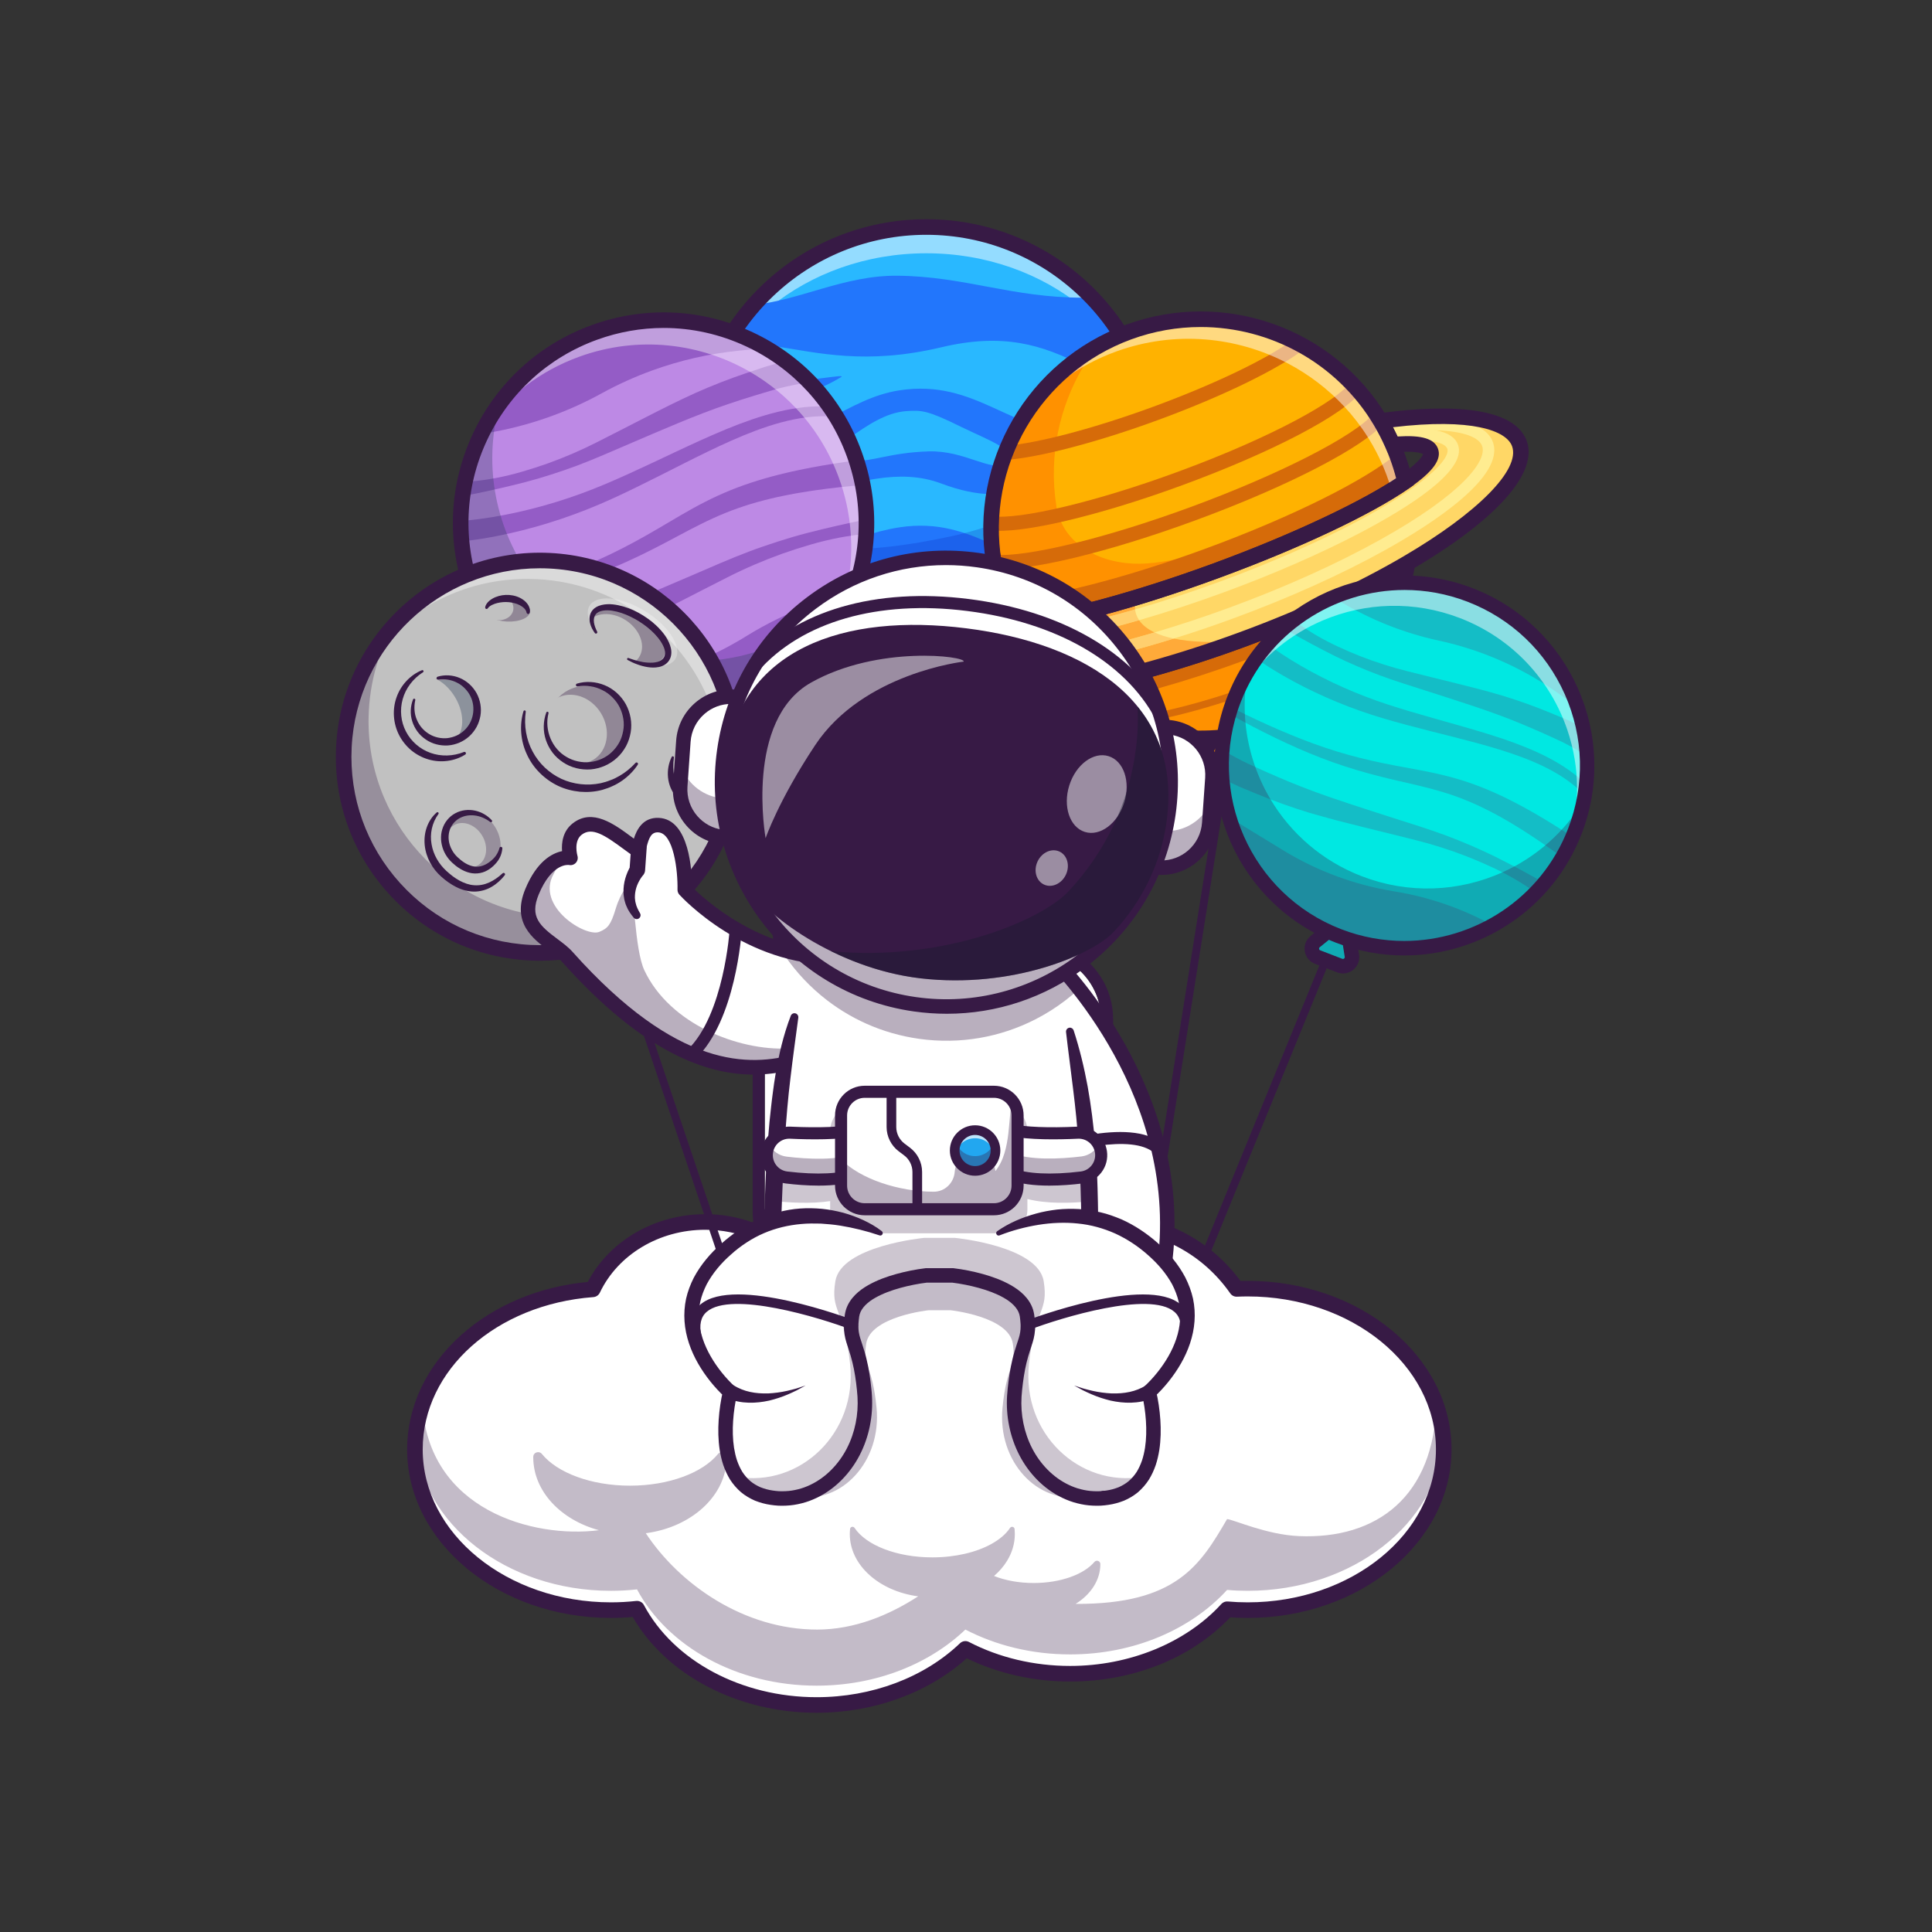 <?xml version="1.0" encoding="utf-8"?>
<!-- Generator: Adobe Illustrator 28.0.0, SVG Export Plug-In . SVG Version: 6.00 Build 0)  -->
<svg version="1.1" id="Layer_1" xmlns="http://www.w3.org/2000/svg" xmlns:xlink="http://www.w3.org/1999/xlink" x="0px" y="0px"
	 viewBox="0 0 4000 4000" style="enable-background:new 0 0 4000 4000;" xml:space="preserve">
<rect x="0" y="0" width="4000" height="4000" fill="#333333" stroke="none"/>
<style type="text/css">
	.st0{display:none;}
	.st1{display:inline;fill:#7DD4FF;}
	.st2{fill:#371A45;}
	.st3{fill:#FFFFFF;}
	.st4{opacity:0.3;}
	.st5{clip-path:url(#SVGID_00000101070984981845754410000005277761710587614342_);}
	.st6{fill:#29B8FF;}
	.st7{opacity:0.5;clip-path:url(#SVGID_00000101070984981845754410000005277761710587614342_);}
	.st8{fill:#2276FC;}
	.st9{opacity:0.25;}
	.st10{fill:#0C26BC;}
	.st11{opacity:0.45;}
	.st12{fill:#293856;}
	.st13{fill:#6BD6F0;}
	.st14{fill:#FF9100;}
	.st15{fill:#FFB200;}
	.st16{fill:#D66B09;}
	.st17{fill:#FFD766;}
	.st18{fill:#FFAA39;}
	.st19{fill:#FFCF6E;}
	.st20{fill:#FFEC90;}
	.st21{opacity:0.5;}
	.st22{fill:#BD89E5;}
	.st23{fill:#945CC6;}
	.st24{opacity:0.41;}
	.st25{fill:#00E8E2;}
	.st26{fill:#14BDC6;}
	.st27{fill:#B5B5B5;}
	.st28{fill:none;stroke:#371A45;stroke-width:0;stroke-miterlimit:10;}
	.st29{fill:#C1C1C1;}
	.st30{opacity:0.35;}
	.st31{fill:#6B184E;}
	.st32{fill:#22A7F0;}
	.st33{opacity:0.7;}
	.st34{fill:#111A28;}
</style>
<g>
	<g class="st0">
		<rect class="st1" width="4000" height="4000"/>
	</g>
	<g>
		<g>
			<path class="st2" d="M2371.77,2909.49c-1.02,0-2.05-0.2-3.05-0.6c-4.12-1.68-6.1-6.39-4.42-10.51l372-910.95
				c1.68-4.12,6.39-6.1,10.52-4.42c4.12,1.68,6.1,6.39,4.42,10.52l-372,910.94C2377.96,2907.6,2374.94,2909.49,2371.77,2909.49z"/>
		</g>
		<g>
			<path class="st3" d="M2279.57,2109.98v399.23c0,75.69-61.93,137.65-137.65,137.65h-420.94c-75.69,0-137.65-61.96-137.65-137.65
				v-399.23c0-21.81,5.13-42.5,14.29-60.88c6.74-13.61,15.71-25.95,26.39-36.59c23.39-23.26,55.06-38.23,90.02-40
				c2.32-0.12,4.64-0.19,6.96-0.19h420.94c0.03,0,0.03,0,0.06,0c55.4,0.03,103.38,33.19,125.16,80.64
				c2.44,5.32,4.55,10.8,6.31,16.46C2277.44,2082.26,2279.57,2095.87,2279.57,2109.98z"/>
		</g>
		<g>
			<path class="st2" d="M2141.93,1972.31c75.71,0,137.65,61.95,137.65,137.65v399.22c0,75.71-61.94,137.65-137.65,137.65h-420.95
				c-75.71,0-137.65-61.94-137.65-137.65v-399.22c0-75.71,61.94-137.65,137.65-137.65H2141.93L2141.93,1972.31z M2141.93,1947.31
				h-420.95c-89.69,0-162.65,72.97-162.65,162.65v399.22c0,89.69,72.97,162.65,162.65,162.65h420.95
				c89.69,0,162.65-72.97,162.65-162.65v-399.22C2304.58,2020.28,2231.62,1947.31,2141.93,1947.31L2141.93,1947.31z"/>
		</g>
		<g>
			<path class="st3" d="M2989.08,3000.81c0,183.78-181.7,332.8-405.77,332.8c-14.44,0-28.7-0.59-42.72-1.84
				c-73.98,81.05-192.04,133.51-325.02,133.51c-79.8,0-154.13-18.9-216.88-51.46c-74.39,71.12-184.79,116.16-308.03,116.16
				c-166.19,0-309.1-82-371.78-199.35c-17.65,1.96-35.71,2.97-54.01,2.97c-224.13,0-405.83-149.02-405.83-332.8
				c0-173.38,161.74-315.87,368.28-331.38c39.04-82.06,128.52-139.46,232.74-139.46c38.56,0,75.11,7.9,107.85,21.98
				c67.02-108.08,203.92-182.12,361.92-182.12c148.31,0,277.96,65.24,348.79,162.63c7.9-0.59,15.92-0.89,24-0.89
				c105.94,0,199.77,53.95,257.7,136.96c7.61-0.36,15.27-0.54,23-0.54C2807.38,2668,2989.08,2817.02,2989.08,3000.81z"/>
		</g>
		<g>
			<g class="st4">
				<path class="st2" d="M1264.86,3293.61c18.3,0,36.37-1.01,54.03-2.98c62.69,117.37,205.58,199.37,371.77,199.37
					c123.25,0,233.65-45.04,308.03-116.16c62.73,32.54,137.08,51.44,216.87,51.44c132.97,0,251.06-52.45,325-133.53
					c14.03,1.25,28.3,1.85,42.74,1.85c216.8,0,393.88-139.48,405.17-314.97c-1.57-25.4-6.56-50.07-14.73-73.65
					c-4.01,192.59-122.67,282.45-284.9,275.34c-66.83-2.93-134.26-33.99-148.29-35.24c-55.17,94.55-104.31,176.63-313.65,175.63
					c31.26-19.42,51.27-49.07,51.27-82.32c0-0.07,0-0.14,0-0.21c-0.02-6.4-8.16-9.29-12.28-4.39
					c-21.71,25.77-69.9,43.67-125.89,43.67c-30.71,0-59-5.43-81.95-14.55c10.8-9.33,19.91-19.83,26.9-31.25
					c10.37-16.85,16.15-35.69,16.15-55.52c0-2.74-0.1-5.48-0.35-8.17c-0.06-0.76-0.12-1.53-0.2-2.29c-0.48-4.84-6.73-6.27-9.43-2.23
					c-0.03,0.04-0.06,0.09-0.09,0.13c-8.37,12.56-21.68,23.82-38.63,33.15c-31,17.1-74.27,27.66-122.12,27.66
					c-74.17,0-137.33-25.42-160.94-60.99c-2.64-3.98-8.86-2.65-9.36,2.1c-0.37,3.51-0.56,7.06-0.56,10.64
					c0,64.61,61.17,118.27,141.55,128.93c-60.91,39.38-132.32,68.79-209.19,68.79c-151.74,0-284.98-93.86-354.73-199.49
					c94.94-12.47,167.41-78.11,167.41-157.28c0-0.27,0-0.53,0-0.8c-0.06-9.46-12-13.27-17.97-5.94
					c-31.55,38.68-101.28,65.56-182.22,65.56c-80.95,0-150.71-26.88-182.26-65.56c-5.98-7.33-17.92-3.52-17.97,5.94
					c0,0.27,0,0.54,0,0.81c0,70.18,56.97,129.72,136.06,151.03c-135.88,17.46-354.68-41.68-365.74-263.09
					c-8.17,23.58-13.15,48.23-14.73,73.62C870.94,3154.13,1048.02,3293.61,1264.86,3293.61z"/>
			</g>
		</g>
		<g>
			<path class="st2" d="M1690.66,3546.12c-162.8,0-310.87-77.52-380.72-198.37c-14.89,1.32-30.01,2-45.07,2
				c-232.67,0-421.96-156.53-421.96-348.94c0-88.17,39.8-172.3,112.07-236.91c68.92-61.62,161.65-100.42,261.97-109.78
				c44.86-85.51,139.21-140.27,243.12-140.27c35.2,0,69.29,6.12,101.54,18.2c74.67-110.34,214.35-178.33,368.23-178.33
				c146.09,0,278.6,60.44,356.5,162.13c5.41-0.26,10.86-0.39,16.29-0.39c103.9,0,202.59,50.91,265.75,136.65
				c4.94-0.15,9.94-0.22,14.95-0.22c232.63,0,421.9,156.53,421.9,348.93s-189.26,348.94-421.9,348.94
				c-12.31,0-24.47-0.43-36.24-1.27c-80.53,84.59-200.84,132.94-331.5,132.94c-75.59,0-149.36-16.62-214.12-48.14
				C1921.65,3505.12,1809.11,3546.12,1690.66,3546.12z M1318.89,3314.51c5.9,0,11.39,3.24,14.22,8.53
				c61.92,115.92,202.27,190.82,357.56,190.82c114.43,0,222.64-40.71,296.88-111.69c4.99-4.77,12.45-5.83,18.57-2.66
				c62.59,32.48,135.02,49.64,209.45,49.64c122.75,0,239.8-47.95,313.11-128.26c3.39-3.71,8.32-5.64,13.34-5.19
				c13.26,1.18,27.16,1.78,41.29,1.78c214.85,0,389.64-142.06,389.64-316.68c0-174.61-174.79-316.67-389.64-316.67
				c-7.5,0-14.98,0.18-22.23,0.52c-5.57,0.28-10.82-2.33-13.99-6.88c-56.84-81.44-148.23-130.06-244.47-130.06
				c-7.64,0-15.31,0.28-22.81,0.84c-5.56,0.4-10.96-2.08-14.24-6.6c-69.98-96.22-198.63-155.99-335.74-155.99
				c-148.04,0-281.47,66.86-348.22,174.49c-4.2,6.78-12.74,9.47-20.08,6.31c-31.89-13.72-66.04-20.67-101.47-20.67
				c-94.9,0-180.53,51.13-218.18,130.26c-2.49,5.22-7.58,8.72-13.35,9.16c-201.45,15.12-353.36,150.67-353.36,315.29
				c0,174.62,174.82,316.68,389.7,316.68c17.51,0,35.08-0.97,52.23-2.88C1317.7,3314.55,1318.29,3314.51,1318.89,3314.51z"/>
		</g>
		<g>
			<g>
				<defs>
					<ellipse id="SVGID_1_" cx="1923.85" cy="945.14" rx="481.15" ry="475.14"/>
				</defs>
				<clipPath id="SVGID_00000054236259044711136670000013634516489552969372_">
					<use xlink:href="#SVGID_1_"  style="overflow:visible;"/>
				</clipPath>
				<g style="clip-path:url(#SVGID_00000054236259044711136670000013634516489552969372_);">
					<rect x="1442.7" y="470" class="st6" width="962.3" height="950.29"/>
				</g>
				<g style="clip-path:url(#SVGID_00000054236259044711136670000013634516489552969372_);">
					<rect x="1442.7" y="470" class="st6" width="962.3" height="950.29"/>
				</g>
				<g style="opacity:0.5;clip-path:url(#SVGID_00000054236259044711136670000013634516489552969372_);">
					<g>
						<path class="st3" d="M2391.47,908.74c0.03-0.4,0.05-0.81,0.08-1.21C2372.33,662.67,2167.59,470,1917.85,470
							c-249.77,0-454.48,192.67-473.7,437.54c0.03,0.4,0.05,0.8,0.08,1.2c19.59-215.14,224.13-384.35,473.62-384.35
							C2167.3,524.39,2371.88,693.6,2391.47,908.74z"/>
					</g>
				</g>
				<g style="clip-path:url(#SVGID_00000054236259044711136670000013634516489552969372_);">
					<path class="st8" d="M2469.56,983.17c11.64,136.13-69.32,85.18-178.86,73.29c-41.52-4.51-93.31,23.14-152.49,13.19
						c-70.85-11.9-38.54,6.79-1.5,18.03c92.54,28.07,104.72,11.76,149.23,17.24c84.86,10.45,126.32,49.61,163.91,25.61
						C2674.66,986.98,2469.56,983.17,2469.56,983.17z"/>
				</g>
				<g style="clip-path:url(#SVGID_00000054236259044711136670000013634516489552969372_);">
					<path class="st8" d="M1372.1,708.94c55,49.58,149.89,73.94,240.77,79.43c57.46,3.47,142.13-15.87,128.19-7.45
						c-9.29,5.61-117.87,74.86-263.13,44.55c-112.72-23.52-171.98-16.72-176.21-16.72S1317.1,659.36,1372.1,708.94z"/>
				</g>
				<g style="clip-path:url(#SVGID_00000054236259044711136670000013634516489552969372_);">
					<path class="st8" d="M1377.43,1274.85c94.19-29.3,211.29-49.75,319.64-37.75c87.03,9.64,119.56,73.89,254.57,27.31
						c112.72-38.89,212.79-40.24,308.01,4.3c95.23,44.54,248.09,56.92,248.09,56.92v-233.86c0,0-117.78,90.33-265.64,90.33
						c-147.85,0-220.11-114.66-379.66-90.33c-108.98,16.62-166.65,74.24-304.48,60.63c-137.83-13.61-201.73-100.23-201.73-100.23
						S1302.22,1298.25,1377.43,1274.85z"/>
				</g>
				<g style="clip-path:url(#SVGID_00000054236259044711136670000013634516489552969372_);">
					<path class="st8" d="M1358.49,945.14c29.7,94.04,180.69,107.03,320.19,76.2c93.33-20.62,181.27-53.62,270.23-20.21
						c160.95,60.44,205.6-22.89,310.74-16.09c127.39,8.25,185.03,85.38,248.09,56.92c63.07-28.46,0-233.86,0-233.86
						s-117.78,90.33-265.64,90.33c-147.85,0-220.11-114.66-379.66-90.33c-108.98,16.62-178.72,103.99-303.23,105.18
						c-138.51,1.32-202.99-116.31-202.99-116.31S1335.1,871.08,1358.49,945.14z"/>
				</g>
				<g style="clip-path:url(#SVGID_00000054236259044711136670000013634516489552969372_);">
					<path class="st8" d="M1380.68,734.17c45.11,59.77,83.87-39.01,221.99-17.74c91.05,14.02,190.46,39.6,346.24,2.58
						c127.93-30.39,208.28-5.59,294.45,38.66c93.97,48.26,169.15,58.16,274.41,3.71c61.42-31.77-10.02-235.4-10.02-235.4
						s-117.78,90.33-265.64,90.33c-147.85,0-243.96-44.08-384.04-45.48c-110.27-1.1-203.61,51.66-298.84,60.33
						c-137.93,12.55-202.99-116.31-202.99-116.31S1333.73,671.97,1380.68,734.17z"/>
				</g>
			</g>
			<g>
				<path class="st6" d="M1757.54,907.4c40.5-28.74,77.81-53.09,118.36-56.18c32.66-2.48,45.6-1.14,113.14,32.14
					c54.61,26.91,128.83,52.73,93.02,75.77c-30.05,19.33-83.87-26.91-159.59-24.56c-81.24,2.52-117.65,22.31-154.21,18.81
					C1714.68,948.26,1717.05,936.14,1757.54,907.4z"/>
			</g>
			<g class="st9">
				<path class="st10" d="M2349.63,761.59c42.06,232.58-107.06,429.5-338.86,498.81c-231.78,69.31-464.52-13.41-557.07-230.9
					c-2.47-13.68-4.31-27.36-5.54-41c103.27,193.34,370.53,154.57,524.16,121.12c193.51-42.12,379.25-167.05,359.43-385.35
					C2338.21,736.35,2344.18,748.8,2349.63,761.59z"/>
			</g>
			<g class="st11">
				<path class="st10" d="M2367.68,811.64c74.45,248.95-67.02,511.13-316,585.58c-248.95,74.45-511.15-67.02-585.59-315.97
					c-5.15-17.21-9.27-34.48-12.39-51.74c92.55,217.48,325.29,300.21,557.07,230.9c231.8-69.32,380.92-266.23,338.86-498.81
					C2356.5,777.73,2362.53,794.43,2367.68,811.64z"/>
			</g>
			<g>
				<path class="st2" d="M1917.85,1436.43c-270.89,0-491.28-220.39-491.28-491.28c0-8.3,0.22-16.85,0.66-26.14
					c13.76-260.86,229.27-465.15,490.62-465.15s476.85,204.28,490.61,465.07c0.45,9.37,0.67,17.91,0.67,26.21
					C2409.13,1216.04,2188.75,1436.43,1917.85,1436.43z M1917.85,486.13c-244.19,0-445.55,190.86-458.4,434.51
					c-0.42,8.69-0.62,16.74-0.62,24.51c0,253.11,205.92,459.02,459.02,459.02s459.02-205.92,459.02-459.02
					c0-7.78-0.21-15.82-0.62-24.59C2363.4,676.99,2162.05,486.13,1917.85,486.13z"/>
			</g>
		</g>
		<g>
			<g class="st4">
				<path class="st12" d="M2505.73,1536.42l-18.07,30.12c-7.42,12.36,1.33,28.12,15.75,28.36l49.01,0.82
					c14.42,0.24,23.69-15.22,16.69-27.82l-17.05-30.71C2542.06,1519.19,2516.32,1518.76,2505.73,1536.42z"/>
			</g>
			<g>
				<path class="st13" d="M2505.73,1536.42l-18.07,30.12c-7.42,12.36,1.33,28.12,15.75,28.36l49.01,0.82
					c14.42,0.24,23.69-15.22,16.69-27.82l-17.05-30.71C2542.06,1519.19,2516.32,1518.76,2505.73,1536.42z"/>
			</g>
			<g>
				<path class="st14" d="M2505.73,1536.42l-18.07,30.12c-7.42,12.36,1.33,28.12,15.75,28.36l49.01,0.82
					c14.42,0.24,23.69-15.22,16.69-27.82l-17.05-30.71C2542.06,1519.19,2516.32,1518.76,2505.73,1536.42z"/>
			</g>
			<g>
				<path class="st2" d="M2552.76,1611.85c-0.21,0-0.41,0-0.61,0l-49-0.82c-12.6-0.21-23.78-6.92-29.9-17.93
					c-6.12-11.02-5.9-24.05,0.58-34.85l18.07-30.12c7.97-13.29,22.06-21.11,37.48-20.82c15.5,0.26,29.25,8.5,36.77,22.06
					l17.05,30.71c6.12,11.02,5.9,24.05-0.58,34.86C2576.25,1605.56,2565.12,1611.85,2552.76,1611.85z M2528.68,1539.56
					c-1.94,0-6.35,0.55-9.12,5.16l-18.07,30.12c-0.19,0.32-0.77,1.29-0.04,2.6c0.73,1.32,1.86,1.34,2.24,1.34l49,0.82
					c0.36,0.01,1.5,0.03,2.28-1.26c0.77-1.29,0.22-2.28,0.04-2.61l-17.05-30.7c-2.69-4.84-7.27-5.43-9.11-5.46
					C2528.79,1539.56,2528.74,1539.56,2528.68,1539.56z M2505.73,1536.42h0.05H2505.73z"/>
			</g>
			<g>
				<path class="st15" d="M2893.36,945.36c6.3,17.17,11.46,34.49,15.48,51.86c-74.55,51.8-219.43,121.35-391.04,184.36
					c-171.59,63-327.07,103.74-417.43,112.49c-8.18-15.85-15.45-32.39-21.76-49.56c-0.3-0.81-0.59-1.6-0.87-2.41
					c-2.75-7.58-5.25-15.18-7.53-22.81c-5.37-17.85-9.52-35.81-12.51-53.79c-0.12-0.73-0.25-1.46-0.35-2.19
					c-4.29-26.71-6.01-53.44-5.3-79.89c1.35-50.32,11.5-99.59,29.44-145.72c43.59-112,133.21-205.46,254.91-250.14
					c120.7-44.32,248.42-31.65,353.62,24.37c43.2,22.98,82.6,53.28,116.17,89.94c17.96,19.59,34.24,41.02,48.54,64.12
					c1.17,1.85,2.3,3.72,3.43,5.61c9.35,15.64,17.81,32.01,25.27,49.1c2.77,6.33,5.41,12.77,7.89,19.3
					C2892.02,941.77,2892.7,943.55,2893.36,945.36z"/>
			</g>
			<g>
				<path class="st14" d="M2914.21,1165.64c-2.91,17.53-6.88,34.82-11.9,51.78c-7.01,23.84-16.08,47.01-27.04,69.26
					c-47.51,96.51-130.77,175.6-239.72,215.61c-109.19,40.09-224.12,33.55-322.93-9.52c-21.7-9.47-42.63-20.69-62.52-33.57
					c-15.62-10.08-30.59-21.19-44.85-33.25c108.11-18.95,233.94-53.06,365.11-101.22
					C2701.52,1276.57,2819.53,1221.14,2914.21,1165.64z"/>
			</g>
			<g>
				<path class="st14" d="M2908.84,997.22c-74.53,51.79-219.43,121.36-391.03,184.36c-171.59,63-327.09,103.74-417.45,112.49
					c-8.15-15.87-15.43-32.41-21.76-49.57c-0.3-0.81-0.57-1.59-0.87-2.41c-2.73-7.6-5.25-15.18-7.51-22.81
					c-5.37-17.84-9.52-35.81-12.52-53.79c-0.12-0.73-0.24-1.46-0.34-2.18c-4.29-26.72-6.02-53.45-5.32-79.89
					c1.37-50.31,11.51-99.58,29.45-145.73c35.26-90.58,100.59-169.01,188.7-219.33c-24.41,32.2-44.17,67.64-58.75,105.13
					c-17.97,46.14-28.11,95.39-29.45,145.73c-0.73,26.44,1,53.16,5.3,79.86c0.12,0.75,0.24,1.48,0.36,2.21
					c0.16,0.96,0.39,2.15,0.69,3.55c16.31,76.05,93.95,113.35,171.72,112.32c148.24-1.97,480.31-149.62,551.19-184.13
					C2915.08,994.82,2906.08,985.34,2908.84,997.22z"/>
			</g>
			<g>
				<path class="st16" d="M2570.36,1324.72c131.15-48.16,249.16-103.58,343.85-159.09c-2.91,17.53-6.88,34.82-11.9,51.78
					c-73.06,45.34-188.45,99.48-321.79,148.43c-127.72,46.89-245.96,79.51-330.42,93.34c-15.62-10.08-30.59-21.19-44.85-33.25
					C2313.36,1406.99,2439.19,1372.89,2570.36,1324.72z"/>
			</g>
			<g>
				<path class="st16" d="M2891.33,939.99c0.69,1.78,1.36,3.56,2.02,5.37c6.3,17.17,11.46,34.49,15.48,51.86
					c-74.55,51.8-219.43,121.35-391.04,184.36c-171.59,63-327.07,103.74-417.43,112.49c-8.18-15.85-15.45-32.39-21.76-49.56
					c-0.3-0.81-0.59-1.6-0.87-2.41c85.3-3.17,243.38-42.02,418.31-106.25C2677.9,1069.08,2828.13,993.18,2891.33,939.99z"/>
			</g>
			<g>
				<g>
					<path class="st16" d="M2050.24,1097.93l3.64-29.02c58.76,7.36,216.63-30.39,383.9-91.81
						c199.56-73.27,330.45-147.95,356.6-183.84l23.64,17.23c-34.6,47.49-183.36,125.49-370.16,194.07
						C2273.94,1068.42,2114.15,1105.94,2050.24,1097.93z"/>
				</g>
			</g>
			<g>
				<g>
					<path class="st16" d="M2082.6,952.29l-2.18-29.17c67.06-5.01,184.97-36.12,307.73-81.2
						c128.63-47.23,240.89-101.48,292.97-141.58l17.85,23.18c-54.27,41.79-169.5,97.68-300.73,145.86
						C2273.11,915.32,2152.16,947.09,2082.6,952.29z"/>
				</g>
			</g>
			<g>
				<g>
					<path class="st16" d="M2056.23,1177.89l2.27-29.17c67.67,5.27,230.84-34.41,406.04-98.74
						c183.77-67.48,339.64-147.03,379.05-193.46l22.31,18.93c-43.02,50.68-200.26,131.86-391.27,202
						C2293.05,1144.11,2128.82,1183.54,2056.23,1177.89z"/>
				</g>
			</g>
			<g>
				<g>
					<path class="st16" d="M2312.62,1500.08l0.01-7.29l-2.93-6.72l1.4-0.61l1.54-0.01c58.84,0.06,173.08-27.89,291.03-71.19
						c118.6-43.55,220.87-94.58,266.91-133.18l9.4,11.21c-47.24,39.61-151.19,91.61-271.26,135.7
						C2487.43,1472.51,2373.98,1500.13,2312.62,1500.08z"/>
				</g>
			</g>
			<g>
				<path class="st2" d="M2486.36,1544.9c-105.11,0-208.94-36.73-291.53-106.65l-26.28-22.25l33.92-5.95
					c111.03-19.46,236.33-54.2,362.34-100.47c126-46.26,244-100.85,341.25-157.86l29.7-17.41l-5.63,33.96
					c-26.49,159.63-137.23,293.42-289,349.15C2590.83,1535.89,2538.44,1544.9,2486.36,1544.9z M2243.45,1435.21
					c111.69,79.42,256.7,99.6,386.55,51.94c129.85-47.68,227.34-156.89,261.09-289.73c-92.42,51.46-200.59,100.38-315.16,142.45
					C2461.34,1381.94,2347.2,1414.64,2243.45,1435.21z"/>
			</g>
			<g>
				<path class="st17" d="M3145.67,918.21c21.91,59.68-71.54,153.68-231.46,247.43c-94.68,55.51-212.69,110.93-343.85,159.09
					c-131.17,48.16-257,82.27-365.11,101.22c-182.59,32.01-314.65,20.81-336.56-38.87c-19.9-54.2,55.32-136.67,189.03-221.58
					c2.99,17.97,7.14,35.93,12.51,53.79c-37.16,26.12-56.08,47.61-51.05,61.31c5.12,13.95,34.45,18,81.21,13.48
					c90.36-8.75,245.84-49.48,417.43-112.49c171.6-63.01,316.49-132.56,391.04-184.36c38.56-26.81,58.3-48.87,53.18-62.82
					c-5.02-13.68-33.36-17.84-78.58-13.71c-7.46-17.09-15.92-33.46-25.27-49.1C3015.06,849.81,3125.77,864.01,3145.67,918.21z"/>
			</g>
			<g>
				<path class="st18" d="M2068.1,1212.06c0.7,2.41,1.39,4.83,2.13,7.25c-37.17,26.1-56.11,47.57-51.07,61.28
					c5.14,13.99,34.49,18.02,81.22,13.49c59.92-5.8,148.55-25.68,251.53-56.81c-2.27,8.62-2.92,16.85-1.88,24.56
					c-39.71,11.51-78.1,21.42-114.43,29.58c-157.93,35.48-238.31,28.6-246.17,7.18C1984.82,1286.08,2003.2,1256.85,2068.1,1212.06z"
					/>
			</g>
			<g>
				<path class="st14" d="M2058.24,1190.16l3.32,4.9c-33.3,21.94-59.24,41.86-78.95,59.63
					C1997.75,1235.63,2022.91,1214.2,2058.24,1190.16z"/>
			</g>
			<g>
				<path class="st14" d="M2064.89,1199.93l-3.33-4.86c0.57-0.42,1.21-0.81,1.86-1.21L2064.89,1199.93z"/>
			</g>
			<g>
				<path class="st18" d="M1982.61,1254.69c-15.88,19.82-20.88,37.07-15.39,52.07c5.38,14.59,19.96,23.67,40.73,28.62
					c54.18,12.93,150.32-2.33,232.82-20.88c37.35-8.38,76.85-18.63,117.69-30.46c6.89,10.21,17.64,18.62,31.9,25.33
					c-60.38,17.85-118.75,32.41-173.21,43.2c-194.16,38.45-275.62,17.79-286.42-11.58
					C1924.74,1324.69,1937.48,1295.3,1982.61,1254.69z"/>
			</g>
			<g>
				<path class="st18" d="M2562.29,1327.67c-128.25,46.64-251.14,79.71-357.05,98.27c-182.58,32.02-314.66,20.81-336.58-38.89
					c-19.89-54.17,55.36-136.64,189.06-221.56c0.89,5.34,1.91,10.67,3,16.02l-6.48-9.98c-77.7,50.47-166.09,122.26-145.72,177.6
					c7.86,21.42,29.41,34.32,58.69,41.3c68.91,16.4,180.35,0.05,254.52-14.64c65.09-12.87,135.65-31.09,208.4-53.71
					C2464.92,1329.28,2509.76,1331.08,2562.29,1327.67z"/>
			</g>
			<g>
				<g>
					<path class="st19" d="M2358.46,1284.04c-40.85,11.83-80.34,22.08-117.69,30.46c-82.51,18.55-178.64,33.81-232.82,20.88
						c-20.77-4.96-35.35-14.03-40.73-28.62c-5.49-15-0.49-32.25,15.39-52.07c19.71-17.76,45.66-37.68,78.95-59.63l3.33,4.86
						c1.02,4.06,2.1,8.09,3.21,12.13c-64.9,44.79-83.28,74.02-78.67,86.52c7.86,21.42,88.24,28.3,246.17-7.18
						c36.32-8.16,74.72-18.08,114.43-29.58c0.48,3.85,1.38,7.54,2.69,11.11C2354.16,1276.83,2356.07,1280.55,2358.46,1284.04z"/>
				</g>
				<g>
					<path class="st20" d="M2061.56,1195.06c-33.3,21.94-59.24,41.86-78.95,59.63c15.15-19.06,40.31-40.49,75.63-64.53
						L2061.56,1195.06z"/>
				</g>
				<g>
					<path class="st20" d="M2064.89,1199.93l6.66,9.77c-1.16,0.78-2.32,1.56-3.45,2.36
						C2066.99,1208.02,2065.92,1203.99,2064.89,1199.93z"/>
				</g>
				<g>
					<path class="st20" d="M2815.04,1103.67c-81.09,42.46-178.19,84.87-280.86,122.55c-59.7,21.92-118.99,41.42-175.72,57.82
						c-2.39-3.49-4.3-7.21-5.74-11.12c-1.31-3.58-2.21-7.27-2.69-11.11c56.75-16.3,116.17-35.82,176.01-57.79
						c101.7-37.37,197.85-79.33,277.98-121.33c143.36-75.16,200.18-132.44,192.35-153.8c-4.71-12.78-38.69-23.31-120.13-14.59
						l-1.88-17.7l-0.63-5.87c42.67-4.57,75.81-4.51,99.73,0.23c24.73,4.92,39.61,14.83,45.12,29.76
						C3037.99,973.53,2918.59,1049.36,2815.04,1103.67z"/>
				</g>
			</g>
			<g>
				<g>
					<path class="st19" d="M2430.14,1322.08c-72.75,22.62-143.31,40.84-208.4,53.71c-74.17,14.69-185.61,31.04-254.52,14.64
						c-29.28-6.98-50.83-19.88-58.69-41.3c-20.37-55.34,68.02-127.13,145.72-177.6l6.48,9.98c0.83,4.14,1.72,8.25,2.69,12.34
						c-0.65,0.4-1.29,0.79-1.86,1.21l-3.32-4.9c-35.32,24.04-60.48,45.47-75.63,64.53c-45.13,40.61-57.86,70-51.87,86.31
						c10.8,29.37,92.26,50.03,286.42,11.58c54.46-10.79,112.83-25.35,173.21-43.2C2401.51,1314.66,2414.83,1318.9,2430.14,1322.08z"
						/>
				</g>
				<g>
					<path class="st18" d="M2058.24,1190.16l3.32,4.9c-33.3,21.94-59.24,41.86-78.95,59.63
						C1997.75,1235.63,2022.91,1214.2,2058.24,1190.16z"/>
				</g>
				<g>
					<path class="st20" d="M2060.72,1181.51l6.42,9.88c-1.26,0.84-2.51,1.65-3.72,2.46
						C2062.44,1189.77,2061.56,1185.65,2060.72,1181.51z"/>
				</g>
				<g>
					<path class="st20" d="M2869.19,1138.08c-90.4,50.41-199.4,99.52-315.23,142.04c-41.59,15.3-83.04,29.32-123.83,41.97
						c-15.31-3.18-28.62-7.42-39.78-12.71c50.79-14.97,103.03-32.26,155.48-51.5c114.66-42.08,222.47-90.66,311.84-140.47
						c172.92-96.34,221.64-164.83,210.88-194.19c-5.99-16.27-34.62-30.43-95.09-32.27c-26.6-0.79-59.37,0.8-99.1,5.65
						c-2.19,0.28-4.41,0.56-6.64,0.83l-3-23.48c91.88-11.82,205.72-14.25,226.05,41.09
						C3117.19,986.96,2963.3,1085.63,2869.19,1138.08z"/>
				</g>
			</g>
			<g>
				<path class="st2" d="M2030.99,1459.5c-98.87,0-161.24-22.73-177.44-66.86c-30.2-82.26,109.54-186.15,195.52-240.76l20.56-13.06
					l3.99,24.03c2.89,17.42,6.95,34.84,12.04,51.79l3.35,11.15l-9.52,6.69c-36.43,25.61-43.39,38.65-44.7,42.37
					c3.47,2.02,17.68,7.65,64.03,3.17c91.78-8.89,250.19-51.64,413.42-111.57c163.23-59.93,311.67-129.85,387.4-182.46
					c38.21-26.57,45.41-40.04,46.75-43.84c-3.42-1.99-17.16-7.43-61.48-3.39l-11.59,1.06l-4.66-10.67
					c-7.08-16.21-15.26-32.11-24.33-47.27l-12.5-20.9l24.13-3.35c100.89-14.01,274.66-25.22,304.86,57.03
					c24.41,66.48-62.5,163.76-238.45,266.9c-98.88,57.96-218.68,113.4-346.44,160.31c-127.78,46.92-254.99,82.18-367.88,101.97
					C2140.51,1453.67,2081.07,1459.5,2030.99,1459.5z M2046.45,1192.02c-137.25,90.88-174.51,157.11-162.62,189.5
					c17.69,48.17,142.75,59.38,318.64,28.54c111.03-19.46,236.33-54.2,362.34-100.47c126-46.26,244-100.85,341.25-157.86
					c154.05-90.3,242.16-179.78,224.48-227.96l0,0c-11.89-32.39-83.15-58.75-246.61-39.25c3.33,6.33,6.52,12.73,9.54,19.2
					c50.19-3.28,76.16,4.61,83.69,25.11c8.2,22.32-10.03,47.5-59.11,81.62c-79.01,54.9-226.56,124.52-394.69,186.26
					s-325.68,104.13-421.43,113.4c-59.51,5.75-89.7-1.64-97.91-23.97c-7.53-20.51,7.19-43.34,47.57-73.31
					C2049.72,1205.94,2048,1199,2046.45,1192.02z"/>
			</g>
			<g class="st21">
				<g>
					<path class="st3" d="M2910.77,999.35c-8.68,5.93-18.29,12.08-28.82,18.45c-3.24-11.54-7.01-23.06-11.28-34.47
						c-0.68-1.78-1.36-3.54-2.04-5.29c-2.5-6.47-5.15-12.83-7.96-19.08c-7.52-16.89-16.05-33.08-25.45-48.54
						c-1.13-1.86-2.29-3.69-3.45-5.53c-14.39-22.84-30.77-44.05-48.83-63.44c-33.73-36.26-73.28-66.29-116.62-89.07
						c-105.58-55.58-233.59-68.44-354.42-24.99c-80.66,29-147.19,79.15-195.53,141.81c49.16-79.01,124.7-142.77,220.01-177.03
						c120.83-43.42,248.84-30.58,354.4,24.99c43.34,22.81,82.92,52.81,116.65,89.1c18.03,19.38,34.42,40.57,48.8,63.4
						c1.19,1.84,2.32,3.7,3.45,5.56c9.42,15.46,17.93,31.63,25.45,48.52c2.8,6.28,5.46,12.64,7.96,19.08
						c0.71,1.76,1.39,3.51,2.04,5.32C2901.47,965.08,2906.68,982.19,2910.77,999.35z"/>
				</g>
			</g>
			<g>
				<path class="st2" d="M2091.05,1311.17l-5.01-9.71c-8.51-16.49-16.1-33.78-22.56-51.4c-3.16-8.62-6.09-17.42-8.71-26.16
					c-5.48-18.23-9.85-37-12.96-55.76c-35.3-212.78,86.27-421.26,289.05-495.72c202.79-74.45,430.37,5.83,541.15,190.89
					c9.77,16.34,18.59,33.47,26.21,50.93c3.64,8.3,7.1,16.91,10.28,25.56l0,0c6.47,17.61,11.87,35.71,16.06,53.78l2.47,10.65
					l-8.98,6.24c-79.01,54.89-226.55,124.52-394.68,186.25s-325.68,104.13-421.43,113.4L2091.05,1311.17z M2485.87,677.07
					c-48.03,0-96.68,8.3-143.89,25.63c-188.26,69.12-301.11,262.64-268.35,460.15c2.89,17.41,6.94,34.83,12.04,51.78
					c2.43,8.13,5.15,16.3,8.09,24.31c4.73,12.89,10.11,25.59,16.04,37.88c93.1-11.04,245.55-52.78,402.45-110.39
					c156.9-57.61,300.13-124.44,378.26-176.26c-3.44-13.21-7.55-26.37-12.29-39.26l0,0c-2.95-8.03-6.16-16.02-9.55-23.75
					c-7.08-16.23-15.27-32.14-24.34-47.3C2767.29,751.17,2629.37,677.07,2485.87,677.07z"/>
			</g>
		</g>
		<g>
			<g class="st4">
				<path class="st12" d="M1495.7,1495.27l-6.81,38.38c-2.8,15.75,12.51,28.63,27.55,23.17l51.13-18.54
					c15.04-5.46,18.54-25.15,6.29-35.45l-29.83-25.09C1526.55,1463.03,1499.7,1472.77,1495.7,1495.27z"/>
			</g>
			<g>
				<path class="st22" d="M1495.7,1495.27l-6.81,38.38c-2.8,15.75,12.51,28.63,27.55,23.17l51.13-18.54
					c15.04-5.46,18.54-25.15,6.29-35.45l-29.83-25.09C1526.55,1463.03,1499.7,1472.77,1495.7,1495.27z"/>
			</g>
			<g class="st4">
				<path class="st12" d="M1495.7,1495.27l-6.81,38.38c-2.8,15.75,12.51,28.63,27.55,23.17l51.13-18.54
					c15.04-5.46,18.54-25.15,6.29-35.45l-29.83-25.09C1526.55,1463.03,1499.7,1472.77,1495.7,1495.27z"/>
			</g>
			<g>
				<path class="st12" d="M1509.23,1574.24c-8.51,0-16.82-2.98-23.63-8.71c-10.21-8.59-14.92-21.56-12.58-34.7l6.81-38.38
					c2.9-16.31,13.92-29.41,29.49-35.06c15.57-5.64,32.43-2.65,45.1,8.01l29.83,25.09c10.21,8.59,14.92,21.56,12.59,34.7
					c-2.33,13.14-11.22,23.7-23.76,28.25l-51.13,18.54C1517.76,1573.5,1513.47,1574.24,1509.23,1574.24z M1511.58,1498.09
					l-6.81,38.38c-0.39,2.19,0.65,3.59,1.59,4.38c0.77,0.65,2.39,1.62,4.59,0.82l51.13-18.54c2.09-0.76,2.79-2.36,3-3.57
					s0.11-2.95-1.59-4.38l-29.83-25.09c-5.41-4.55-11.14-3.17-13.35-2.37C1518.1,1488.52,1512.82,1491.13,1511.58,1498.09z"/>
			</g>
			<g>
				<path class="st22" d="M1767.25,939.39c1.62,4.46,3.16,8.92,4.61,13.41c5.49,16.89,9.85,33.88,13.14,50.92
					c4.57,23.79,7.02,47.66,7.44,71.33c0.19,10.04,0,20.07-0.56,30.03c-2.25,41.75-10.75,82.59-24.89,121.32
					c-41.1,112.53-129.84,206.78-251.31,250.83c-127.45,46.22-262.67,26.9-368.83-40.67c-25.7-16.35-49.69-35.53-71.44-57.3
					c-15.22-15.21-29.33-31.69-42.18-49.36c-16.37-22.42-30.67-46.76-42.54-72.85c-2.15-4.67-4.2-9.42-6.18-14.23
					c-2.33-5.64-4.56-11.37-6.66-17.18c-12.6-34.74-20.33-70.03-23.51-105.17c-0.44-4.71-0.8-9.39-1.05-14.09
					c-0.53-8.93-0.77-17.84-0.69-26.72c0.01-0.46,0.01-0.94,0.02-1.4c0.1-12.3,0.77-24.56,1.97-36.7
					c1.02-10.33,2.42-20.59,4.2-30.77c6.82-39.2,19.17-77.13,36.51-112.61c46.14-94.39,127.5-171.72,234.1-210.37
					c121.98-44.24,251.08-28.45,354.99,32.22c19.8,11.55,38.68,24.75,56.41,39.46c16.18,13.37,31.36,27.99,45.44,43.81
					c5.24,5.85,10.33,11.92,15.26,18.11c4.63,5.85,9.14,11.84,13.46,17.98c0.51,0.7,0.99,1.39,1.47,2.1
					c4.79,6.85,9.41,13.85,13.79,21.05C1744.89,886.4,1757.34,912.07,1767.25,939.39z"/>
			</g>
			<g>
				<path class="st23" d="M1731.53,862.96c-20.8-2.09-41.92-1.53-62.77,1.2c-35.36,4.59-70.1,14.75-103.97,27.36
					c-33.88,12.67-67.04,27.81-99.94,43.72c-32.92,15.94-65.56,32.72-98.48,49.3c-32.92,16.58-66.03,33.02-99.86,48.43
					c-34.01,15.45-68.78,29.3-104.22,41.22c-35.46,11.95-71.53,22.14-108.15,30.32c-18.3,4.13-36.75,7.68-55.35,10.7
					c-9.31,1.5-18.66,2.84-28.08,4c-4.7,0.59-9.43,1.11-14.2,1.6l-0.88,0.09c-0.44-4.71-0.8-9.39-1.05-14.09
					c-0.53-8.93-0.77-17.84-0.69-26.72c0.01-0.46,0.01-0.94,0.02-1.4c4.07-0.31,8.16-0.63,12.24-1.04
					c8.86-0.86,17.77-1.88,26.65-3.05c17.78-2.39,35.56-5.32,53.23-8.79c35.39-6.9,70.46-15.77,105.04-26.38
					c34.56-10.58,68.59-23.05,101.95-37.12c33.53-14.19,66.77-29.53,99.98-45.15c33.24-15.63,66.47-31.53,100.21-46.76
					c33.75-15.18,67.98-29.75,103.35-41.86c35.36-12.06,71.99-21.77,109.78-25.62c17.02-1.71,34.22-2.15,51.39-1
					C1722.52,848.76,1727.14,855.75,1731.53,862.96z"/>
			</g>
			<g>
				<path class="st23" d="M1768.28,1226.8c-41.1,112.53-129.84,206.78-251.31,250.83c-127.45,46.22-262.67,26.9-368.83-40.67
					l143.61-24.23c90.06-15.2,176.32-47.8,253.91-95.98c41.5-25.77,85.49-47.1,131.23-63.68
					C1706.68,1242.27,1737.2,1233.48,1768.28,1226.8z"/>
			</g>
			<g>
				<path class="st23" d="M1585.69,720.44l-55.37,5.53c-61.58,6.16-121.99,19.96-179.89,40.96
					c-36.04,13.07-71.12,28.93-104.89,47.49c-72.44,39.83-151,67.3-232.46,81.33l-16.48,2.84c46.14-94.39,127.5-171.72,234.1-210.37
					C1352.68,643.98,1481.78,659.76,1585.69,720.44z"/>
			</g>
			<g>
				<path class="st23" d="M1682.69,790.36c-5.37,0.78-10.7,1.6-16.03,2.47c-17.79,2.95-35.32,6.52-52.44,10.91
					c-4.28,1.12-8.53,2.26-12.74,3.53l-13.28,3.9c-8.98,2.62-17.89,5.32-26.78,8.06c-35.62,11.02-70.59,22.48-105.11,35.89
					c-34.61,13.16-69.07,27.86-103.72,42.53c-34.59,14.77-69.27,29.55-103.85,44.55c-17.53,7.5-35.26,14.66-53.07,21.45
					c-17.85,6.75-35.94,12.86-54.06,18.72c-18.12,5.86-36.43,11.23-54.86,16.02c-18.46,4.72-36.95,9.24-55.53,13.47
					c-18.61,4.24-37.27,8.27-56.1,12.06c-8,1.56-16.01,3.17-24.07,4.7c1.02-10.33,2.42-20.59,4.2-30.77
					c5.4-0.13,10.8-0.42,16.18-0.82c18.47-1.35,36.89-3.87,55.15-7.33c18.25-3.5,36.36-7.84,54.2-13.09
					c17.87-5.16,35.59-10.88,53.11-17.08c34.99-12.61,69.2-27.3,102.3-44.14c33.62-16.93,67.04-34.3,100.64-51.45
					c16.8-8.6,33.66-17.18,50.66-25.59c17.06-8.31,34.18-16.65,51.66-24.51c34.97-15.6,70.91-29.64,106.97-41.73
					c8.99-3.08,18.01-6.1,27.03-9.04l6.76-2.25c2.26-0.75,4.43-1.48,6.91-2.2c4.8-1.51,9.61-2.85,14.45-4.18
					c11.93-3.16,23.96-5.77,35.99-7.88C1653.43,759.91,1668.62,774.53,1682.69,790.36z"/>
			</g>
			<g>
				<path class="st23" d="M1793.73,1075.44c0.19,10.04,0,20.07-0.56,30.03c-18.44,1.57-36.84,4.16-55.1,7.61
					c-20.23,3.89-40.31,8.69-60.1,14.52c-19.8,5.71-39.45,12.05-58.87,18.94c-38.78,13.96-76.72,30.25-113.41,48.93
					c-37.27,18.76-74.31,38.02-111.56,57.03c-18.62,9.54-37.32,19.03-56.16,28.38c-18.91,9.21-37.89,18.45-57.26,27.18
					c-38.77,17.28-78.61,32.87-118.61,46.26c-9.96,3.43-19.95,6.75-29.95,10.02l-7.51,2.5c-2.51,0.83-4.9,1.65-7.65,2.45
					c-5.32,1.68-10.67,3.16-16.02,4.62c-8.05,2.13-16.14,4.05-24.27,5.76c-15.22-15.21-29.33-31.69-42.18-49.36
					c17.65-3.05,35.05-6.7,52.08-11.05c4.75-1.24,9.45-2.52,14.12-3.9l14.72-4.35c9.95-2.9,19.83-5.9,29.69-8.92
					c39.49-12.22,78.27-24.94,116.52-39.8c38.37-14.6,76.59-30.89,114.99-47.15c38.33-16.39,76.8-32.77,115.12-49.4
					c19.45-8.29,39.09-16.25,58.84-23.77c19.79-7.48,39.84-14.25,59.94-20.75c20.07-6.49,40.37-12.46,60.82-17.77
					c20.46-5.22,40.94-10.24,61.57-14.93C1753.09,1083.94,1773.32,1079.54,1793.73,1075.44z"/>
			</g>
			<g>
				<path class="st23" d="M1773.14,953.19c5.49,16.89,9.85,33.88,13.14,50.92c-32.49,2.79-64.89,6.2-96.95,10.8
					c-9.22,1.42-18.46,2.62-27.6,4.26l-13.75,2.33l-13.67,2.55c-9.16,1.65-18.13,3.74-27.21,5.61c-8.98,2.14-18.01,4.15-26.89,6.56
					c-35.73,9.23-70.32,21.42-103.94,36.81c-33.62,15.26-66.55,33.61-100.38,51.38c-33.79,17.8-68.39,34.78-103.73,49.7
					c-35.41,15.02-71.61,28.05-108.1,39.38c-36.52,11.39-73.39,21.34-110.43,30.24c-18.53,4.46-37.13,8.65-55.78,12.52
					c-1.96,0.41-3.91,0.81-5.85,1.21c-2.15-4.67-4.2-9.42-6.18-14.23c2.84-0.7,5.67-1.42,8.5-2.14
					c18.34-4.65,36.58-9.56,54.74-14.76c36.31-10.38,72.31-21.74,107.74-34.46c35.46-12.71,70.18-26.84,103.97-42.95
					c33.89-16.12,66.74-34.09,99.27-53.11c32.53-18.97,65.09-39.12,99.84-56.79c17.32-8.84,35.14-17.03,53.28-24.37
					c18.13-7.39,36.64-13.79,55.27-19.59c9.31-2.97,18.68-5.51,28.06-8.17c9.42-2.4,18.81-5.02,28.26-7.13l14.15-3.33l14.2-3.05
					c9.45-2.11,18.95-3.78,28.42-5.69C1712.02,961.95,1742.56,957.26,1773.14,953.19z"/>
			</g>
			<g class="st4">
				<path class="st12" d="M1757.1,1260.03c-2.01,4.3-4.08,8.54-6.23,12.75c-8.06,15.82-17,30.92-26.71,45.3
					c-13.59,20.05-28.74,38.66-45.16,55.7c-6.97,7.23-14.2,14.19-21.65,20.83c-31.1,27.94-66,50.81-103.39,68.21
					c-108.63,50.5-238.03,54.4-355.06-0.34c-122.81-57.44-204.76-166.72-232.05-289.57c-6.61-29.75-10-60.25-10-91.03
					c-0.01-21.53,1.67-43.14,5.08-64.73c4.29-27.43,11.38-54.76,21.44-81.59c1.78-4.82,3.7-9.63,5.69-14.43
					c2.34-5.63,4.83-11.26,7.45-16.85c10.63-22.72,23.03-44.05,36.97-63.89c-3.87,14.44-6.93,28.94-9.2,43.48
					c-3.41,21.59-5.09,43.22-5.08,64.73c0,30.79,3.38,61.31,10,91.03c27.3,122.85,109.24,232.12,232.05,289.57
					c117.03,54.74,246.43,50.84,355.06,0.34c37.39-17.39,72.29-40.27,103.39-68.21c7.45-6.63,14.67-13.6,21.65-20.83
					c14.81-15.36,28.57-31.99,41.1-49.81C1776.15,1214.12,1767.73,1237.31,1757.1,1260.03z"/>
			</g>
			<g class="st24">
				<g>
					<path class="st3" d="M1792.45,1075.05c-0.42-23.67-2.87-47.54-7.44-71.33c-3.29-17.03-7.65-34.02-13.14-50.91
						c-1.45-4.49-2.99-8.95-4.61-13.41c-9.91-27.33-22.36-53-37.01-76.83c-4.39-7.2-9-14.2-13.79-21.05
						c-0.49-0.71-0.96-1.4-1.47-2.1c-4.33-6.13-8.83-12.13-13.46-17.98c-4.93-6.19-10.02-12.26-15.26-18.11
						c-14.08-15.83-29.26-30.45-45.44-43.81c-17.73-14.71-36.61-27.91-56.41-39.46c-103.91-60.68-233.01-76.46-354.99-32.22
						c-84.46,30.63-153,85.59-200.8,154.03c-8.31,13.04-15.97,26.47-22.79,40.32c47.39-63.63,113.29-114.59,193.47-143.66
						c121.98-44.24,251.08-28.45,354.98,32.23c19.81,11.56,38.69,24.75,56.42,39.45c16.18,13.38,31.33,28.01,45.43,43.82
						c5.23,5.83,10.33,11.91,15.26,18.12c4.64,5.83,9.12,11.85,13.47,17.98c0.49,0.69,0.98,1.38,1.47,2.07
						c4.8,6.86,9.42,13.87,13.78,21.05c14.65,23.85,27.13,49.52,37,76.85c1.62,4.44,3.16,8.9,4.63,13.38
						c5.51,16.89,9.85,33.88,13.14,50.92c4.59,23.82,7.02,47.68,7.45,71.36c0.19,10.04,0.01,20.08-0.56,30.03
						c-2.26,41.73-10.75,82.6-24.92,121.32c-5.14,14.07-11,27.85-17.61,41.29c2.79-3.75,5.49-7.55,8.15-11.38
						c16.04-25.39,29.32-52.42,39.61-80.61c14.14-38.73,22.64-79.58,24.89-121.32C1792.45,1095.12,1792.64,1085.09,1792.45,1075.05z
						"/>
				</g>
			</g>
			<g>
				<path class="st2" d="M1373.57,1519.12c-62.98,0-125.7-13.82-184.45-41.29c-105.49-49.34-185.44-136.8-225.14-246.28
					c-39.7-109.48-34.39-227.86,14.95-333.34c49.34-105.49,136.8-185.44,246.28-225.14c109.48-39.7,227.86-34.39,333.34,14.95
					c105.48,49.34,185.44,136.81,225.14,246.28l0,0c39.7,109.48,34.39,227.86-14.95,333.34
					c-49.34,105.49-136.8,185.44-246.28,225.14C1473.96,1510.37,1423.68,1519.12,1373.57,1519.12z M1374.09,678.98
					c-46.41,0-92.96,8.11-137.88,24.4c-101.38,36.76-182.37,110.81-228.06,208.49c-45.69,97.68-50.6,207.31-13.84,308.68
					c36.76,101.38,110.81,182.37,208.49,228.06c97.68,45.69,207.31,50.6,308.68,13.84c101.38-36.76,182.37-110.81,228.06-208.49
					c45.69-97.68,50.6-207.31,13.84-308.68c-36.76-101.38-110.81-182.37-208.49-228.06C1490.5,691.78,1432.4,678.98,1374.09,678.98z
					"/>
			</g>
			<g>
				<path class="st2" d="M1731.52,2675.09c-3.86,0-7.28-2.78-7.94-6.72l-189.58-1119.44c-0.74-4.39,2.21-8.55,6.6-9.3
					c4.4-0.74,8.55,2.21,9.3,6.6l189.59,1119.44c0.74,4.39-2.21,8.55-6.61,9.3C1732.42,2675.05,1731.96,2675.09,1731.52,2675.09z"/>
			</g>
		</g>
		<g>
			<path class="st2" d="M1538.58,2737.02c-3.37,0-6.51-2.12-7.64-5.49l-276.07-819.37c-1.42-4.22,0.85-8.8,5.07-10.22
				c4.23-1.42,8.8,0.85,10.22,5.07l276.07,819.38c1.42,4.22-0.85,8.79-5.07,10.21C1540.31,2736.88,1539.44,2737.02,1538.58,2737.02z
				"/>
		</g>
		<g>
			<path class="st2" d="M2349.95,2776.29c-0.42,0-0.84-0.03-1.27-0.1c-4.4-0.7-7.4-4.83-6.7-9.23l185.88-1172.78
				c0.7-4.4,4.85-7.4,9.23-6.7c4.4,0.7,7.4,4.83,6.7,9.23l-185.88,1172.78C2357.28,2773.46,2353.85,2776.29,2349.95,2776.29z"/>
		</g>
		<g class="st4">
			<path class="st12" d="M2750.26,1927.41l-27.32,22.07c-11.22,9.06-8.42,26.86,5.03,32.05l45.74,17.62
				c13.45,5.18,27.48-6.14,25.24-20.38l-5.45-34.7C2790.3,1923.73,2766.28,1914.47,2750.26,1927.41z"/>
		</g>
		<g>
			<path class="st25" d="M2750.26,1927.41l-27.32,22.07c-11.22,9.06-8.42,26.86,5.03,32.05l45.74,17.62
				c13.45,5.18,27.48-6.14,25.24-20.38l-5.45-34.7C2790.3,1923.73,2766.28,1914.47,2750.26,1927.41z"/>
		</g>
		<g class="st4">
			<path class="st2" d="M2750.26,1927.41l-27.32,22.07c-11.22,9.06-8.42,26.86,5.03,32.05l45.74,17.62
				c13.45,5.18,27.48-6.14,25.24-20.38l-5.45-34.7C2790.3,1923.73,2766.28,1914.47,2750.26,1927.41z"/>
		</g>
		<g>
			<path class="st2" d="M2780.55,2015.45c-4.1,0-8.23-0.76-12.24-2.3l-45.73-17.62c-11.38-4.38-19.3-14.19-21.19-26.24
				s2.64-23.81,12.13-31.48l27.32-22.07c11.74-9.48,27.16-11.91,41.24-6.48c14.08,5.43,23.89,17.57,26.23,32.48l5.45,34.7
				c1.89,12.04-2.64,23.81-12.13,31.47C2795.49,2012.88,2788.09,2015.45,2780.55,2015.45z M2766.94,1936.44
				c-2.15,0-4.72,0.6-7.25,2.63l0,0l-27.32,22.07c-1.38,1.12-1.49,2.51-1.34,3.48c0.15,0.97,0.68,2.26,2.34,2.9l45.74,17.62
				c1.67,0.63,2.92,0.04,3.68-0.58c0.76-0.62,1.62-1.72,1.34-3.48l-5.45-34.7c-0.95-6.05-5.48-8.41-7.38-9.14
				C2770.4,1936.91,2768.84,1936.44,2766.94,1936.44z M2750.26,1927.41h0.05H2750.26z"/>
		</g>
		<g>
			<path class="st25" d="M3260.01,1719.83c-1.54,3.99-3.12,7.93-4.79,11.84c-6.25,14.73-13.33,28.87-21.17,42.39
				c-10.96,18.88-23.41,36.56-37.11,52.91c-5.8,6.94-11.86,13.65-18.14,20.09c-26.21,27.06-56.14,49.81-88.66,67.79
				c-94.49,52.22-210.56,63.84-319.2,21.97c-113.99-43.93-194.52-137.01-226.76-245.73c-7.81-26.32-12.78-53.54-14.7-81.2
				c-1.36-19.34-1.21-38.89,0.5-58.5c2.13-24.93,6.79-49.93,14.15-74.69c1.3-4.45,2.71-8.89,4.22-13.33
				c1.76-5.21,3.63-10.43,5.63-15.62c11.97-31.07,27.58-59.64,46.19-85.42c2.48-3.46,5.01-6.86,7.61-10.2
				c4.92-6.39,10.03-12.59,15.33-18.58c0.28-0.31,0.57-0.63,0.85-0.94c7.34-8.31,15.05-16.24,23.04-23.79
				c6.8-6.42,13.82-12.58,21.05-18.44c27.81-22.62,58.64-41.11,91.41-54.99c87.18-36.9,188.24-41.38,283.58-4.64
				c109.1,42.04,187.56,129.11,222.35,231.81c6.64,19.56,11.67,39.7,15.03,60.18c3.1,18.66,4.78,37.57,4.99,56.66
				c0.1,7.08-0.02,14.21-0.33,21.34c-0.31,6.71-0.79,13.45-1.47,20.19c-0.07,0.78-0.15,1.53-0.24,2.3
				c-0.79,7.49-1.79,14.98-3.07,22.47C3276.13,1670.58,3269.42,1695.39,3260.01,1719.83z"/>
		</g>
		<g>
			<g>
				<path class="st26" d="M3158.64,1547.07c-31.22-12.67-63.11-23.01-95.03-32.64c-31.94-9.59-63.95-18.43-95.79-27.45
					c-31.82-9.02-63.49-18.23-94.69-28.41c-31.01-10.16-61.52-21.8-91.28-35.04c-29.79-13.23-58.88-27.94-87.03-44.17
					c-14.07-8.09-27.88-16.61-41.39-25.5c-6.73-4.46-13.39-9.02-19.92-13.68c-3.02-2.13-5.99-4.33-8.94-6.53
					c-0.28,0.31-0.57,0.63-0.85,0.94c-5.3,5.99-10.4,12.19-15.33,18.58c-2.6,3.35-5.13,6.74-7.61,10.2l0.65,0.46
					c3.53,2.49,7.05,4.93,10.6,7.31c7.08,4.78,14.23,9.4,21.46,13.88c14.43,8.94,29.08,17.44,43.96,25.45
					c29.74,16.09,60.3,30.48,91.47,43.32c31.15,12.85,62.98,23.99,95.24,33.59c32.11,9.52,64.35,17.92,96.54,26.11
					c32.19,8.19,64.3,16.08,96.11,24.7c31.78,8.64,63.28,17.94,93.81,29.36c30.49,11.45,60.12,25.08,86.88,42.87
					c15.8,10.48,30.48,22.58,43.4,36.3c1.28-7.49,2.27-14.98,3.07-22.47c-11-10.93-22.95-20.81-35.54-29.71
					C3220.47,1574.82,3189.82,1559.77,3158.64,1547.07z"/>
			</g>
			<g>
				<path class="st26" d="M2979.13,1326.38c33.94,7.35,67.17,17.3,99.4,29.72c51.79,19.96,101.03,46.29,146.55,78.51l40.93,28.98
					c-34.79-102.7-113.24-189.77-222.35-231.81c-95.34-36.74-196.4-32.26-283.58,4.64l12.89,7.82
					C2836.65,1282.86,2906.32,1310.63,2979.13,1326.38z"/>
			</g>
			<g>
				<path class="st26" d="M2716.64,1333.92c15.14,8.11,30.39,15.97,45.73,23.67c15.37,7.65,30.99,14.82,46.78,21.55
					c15.79,6.73,31.7,13.27,47.83,19.24c16.13,5.92,32.42,11.53,48.77,16.79c32.38,10.25,64.71,20.7,96.96,31.1
					c32.23,10.51,64.36,20.89,95.68,32.4c31.4,11.3,61.96,24.18,92.7,37.75c7.67,3.39,15.32,6.82,22.98,10.35l11.34,5.2
					c3.61,1.62,7.17,3.36,10.75,5.13c14.23,7.14,28.26,15.08,42.1,23.59c4.14,2.56,8.25,5.16,12.36,7.8
					c-0.21-19.09-1.9-38.01-4.99-56.66c-9.43-5.68-19.15-11.02-29.14-15.92c-4.08-1.96-8.14-3.9-12.3-5.71
					c-2.11-0.97-4.02-1.76-6-2.59l-5.93-2.47c-7.87-3.33-15.79-6.61-23.73-9.83c-31.67-13.1-64.42-24.8-97.42-34.87
					c-16.53-4.99-33.11-9.44-49.62-13.88c-16.53-4.32-33.07-8.46-49.58-12.55c-32.99-8.2-65.98-16.15-98.85-24.52
					c-32.47-8.12-64.41-18.36-95.66-30.47c-15.58-6.14-31.01-12.73-46.22-19.79c-15.24-6.98-30.12-14.74-44.6-23.15
					c-14.46-8.45-28.48-17.62-41.84-27.63c-3.9-2.91-7.73-5.9-11.49-9.01c-7.23,5.87-14.25,12.02-21.05,18.44
					c6.39,3.73,12.78,7.36,19.15,11.04C2686.4,1317.5,2701.48,1325.8,2716.64,1333.92z"/>
			</g>
			<g>
				<path class="st26" d="M2886.2,1845.42c-81.25-13.11-159.19-41.95-229.41-84.86l-111.98-68.44
					c32.24,108.72,112.77,201.8,226.76,245.73c108.64,41.87,224.71,30.25,319.2-21.97c-25.09-13.83-51.04-25.9-77.68-36.17
					C2972.18,1863.94,2929.65,1852.43,2886.2,1845.42z"/>
			</g>
			<g>
				<path class="st26" d="M3197.58,1828.01c0,0-0.01,0-0.01-0.01C3197.57,1828,3197.57,1828,3197.58,1828.01
					c-5.84-3.32-11.68-6.56-17.52-9.8c-10.5-5.83-21.01-11.61-31.55-17.25c-4.44-2.38-8.87-4.72-13.31-7.06
					c-1.4-0.74-2.82-1.43-4.22-2.16c-11.03-5.76-22.08-11.45-33.19-17.04c-5.67-2.82-11.41-5.49-17.14-8.2
					c-11.49-5.43-23.04-10.72-34.72-15.7c-17.54-7.46-35.16-14.72-53.02-21.33c-17.9-6.57-35.96-12.74-54.11-18.63
					c-35.88-11.33-71.73-22.94-107.49-34.47c-25.59-8.35-51.11-16.63-76.32-25.35c-2.93-1.01-5.84-2.05-8.75-3.07
					c-7.03-2.47-14.04-4.95-21.01-7.51c-2.63-0.94-5.21-1.96-7.83-2.92c-32.05-11.81-63.42-25-94.92-38.9
					c-8.49-3.78-16.98-7.58-25.46-11.49l-9.22-4.21l-3.37-1.54c-3.99-1.82-7.94-3.71-11.89-5.68c-4.34-2.17-8.63-4.54-12.93-6.84
					c-9.75-5.22-19.45-10.64-29.03-16.44c0,0,0,0.01,0,0.02c0,0,0,0-0.01,0c-0.39,4.53-0.68,9.05-0.91,13.57
					c-0.76,15.05-0.63,30.04,0.42,44.92c0,0,0,0,0.01,0c0,0,0,0,0,0.01c1.54,0.85,3.13,1.61,4.68,2.45
					c5.03,2.73,10.07,5.45,15.22,7.97c0.56,0.27,1.13,0.51,1.68,0.78c3.67,1.78,7.37,3.54,11.13,5.17c0.28,0.12,0.54,0.26,0.81,0.38
					c2.34,1.09,4.45,1.94,6.65,2.86l6.58,2.74c6.04,2.55,12.11,5.04,18.18,7.53c2.71,1.12,5.39,2.27,8.12,3.38
					c9.03,3.75,18.18,7.38,27.34,10.93c8.03,3.08,16.13,6.05,24.25,8.97c1.85,0.66,3.7,1.31,5.55,1.96
					c6.4,2.27,12.83,4.48,19.27,6.64c2.33,0.78,4.66,1.57,7,2.34c8.19,2.69,16.39,5.32,24.61,7.83c4.58,1.38,9.16,2.64,13.75,3.95
					c13.75,3.95,27.51,7.73,41.24,11.41c0.73,0.19,1.46,0.36,2.19,0.55c17.12,4.46,34.21,8.76,51.3,12.98
					c0.49,0.12,0.99,0.25,1.48,0.37c36.57,9.1,73.15,17.9,109.59,27.18c35.99,8.99,71.42,20.34,106.05,33.78
					c9.6,3.78,19.13,7.75,28.61,11.84c7.58,3.27,15.14,6.61,22.62,10.09c1.2,0.55,2.39,1.14,3.59,1.69
					c2.66,1.24,5.31,2.48,7.94,3.76c3.72,1.81,7.41,3.67,11.09,5.6c9.07,4.6,18.02,9.52,26.85,14.64
					c7.38,4.31,14.66,8.81,21.82,13.48c6.84,4.47,13.56,9.09,20.14,13.9c0,0,0,0,0.01-0.01c0,0,0,0,0,0
					c1.08-1.11,2.12-2.27,3.18-3.4c2.99-3.15,5.93-6.35,8.81-9.62C3193.49,1832.73,3195.57,1830.4,3197.58,1828.01z"/>
			</g>
			<g>
				<path class="st26" d="M3162.27,1675.45l-11.46-6.33l-11.59-6.1c-7.67-4.15-15.61-7.92-23.43-11.86
					c-7.95-3.73-15.82-7.55-23.91-11.03c-16.09-7.08-32.47-13.66-49.16-19.36c-16.68-5.74-33.63-10.7-50.64-14.93
					c-34.08-8.53-68.13-14.08-101.47-20.42c-33.37-6.3-66.33-13.5-98.91-22.58c-32.51-9.03-64.47-19.94-96.1-32.27
					c-31.61-12.3-62.81-25.86-93.64-40.27c-15.42-7.21-30.73-14.65-45.95-22.33c-2.35-1.18-4.7-2.36-7.05-3.57
					c-1.5,4.44-2.92,8.88-4.22,13.33c1.55,0.87,3.12,1.76,4.69,2.64c14.97,8.39,30.09,16.54,45.33,24.46
					c30.45,15.85,61.4,30.89,92.97,44.73c31.51,13.87,63.84,26.42,96.8,37.14c32.86,10.75,66.42,19.66,99.93,27.53
					c33.51,7.92,66.75,14.91,98.64,24.41c31.97,9.42,62.69,21.58,92.45,36.43c7.47,3.61,14.79,7.59,22.17,11.44
					c7.28,4.09,14.62,7.98,21.82,12.27l10.81,6.35l10.73,6.55c7.18,4.29,14.18,8.94,21.29,13.43
					c24.53,15.83,48.57,32.66,72.32,49.98c7.83-13.52,14.92-27.66,21.17-42.39c-23.2-15.32-46.74-30.18-70.88-44.32
					C3177.4,1684.08,3169.95,1679.6,3162.27,1675.45z"/>
			</g>
		</g>
		<g class="st4">
			<path class="st2" d="M3245.26,1704.27c-5.82,6.94-11.88,13.65-18.15,20.08c-26.2,27.06-56.14,49.82-88.66,67.8
				c-9.16,5.06-18.53,9.73-28.07,14.02c-5.29,2.38-10.64,4.63-16.04,6.77c-0.27,0.11-0.53,0.22-0.79,0.32
				c-5.2,2.04-10.45,3.95-15.74,5.76c-0.66,0.23-1.32,0.46-1.99,0.69c-5.13,1.73-10.3,3.34-15.5,4.84
				c-0.79,0.23-1.58,0.46-2.37,0.68c-5.2,1.47-10.44,2.84-15.7,4.09c-0.71,0.17-1.42,0.32-2.14,0.49
				c-5.43,1.25-10.89,2.41-16.37,3.43c-0.34,0.06-0.69,0.12-1.03,0.18c-5.63,1.02-11.28,1.93-16.96,2.7
				c-0.22,0.03-0.43,0.07-0.65,0.1c-5.6,0.75-11.23,1.35-16.87,1.84c-0.69,0.06-1.38,0.13-2.07,0.19
				c-5.44,0.45-10.91,0.77-16.39,0.98c-0.85,0.03-1.7,0.06-2.55,0.09c-5.45,0.17-10.92,0.23-16.39,0.17
				c-0.79-0.01-1.58-0.03-2.36-0.04c-5.61-0.1-11.22-0.31-16.85-0.66c-0.48-0.03-0.95-0.07-1.43-0.11
				c-5.85-0.39-11.7-0.9-17.56-1.57c-0.08-0.01-0.15-0.02-0.23-0.02c-5.78-0.67-11.57-1.5-17.36-2.43
				c-0.67-0.11-1.35-0.21-2.02-0.32c-5.53-0.93-11.05-2-16.57-3.18c-0.88-0.19-1.76-0.38-2.64-0.57c-5.44-1.21-10.88-2.54-16.31-4
				c-0.88-0.24-1.75-0.48-2.63-0.73c-5.5-1.52-10.98-3.15-16.45-4.93c-0.66-0.21-1.31-0.45-1.97-0.67
				c-5.71-1.89-11.4-3.9-17.07-6.08c-0.04-0.01-0.07-0.03-0.11-0.04c-0.02-0.01-0.03-0.01-0.05-0.02c-4.53-1.75-8.99-3.6-13.41-5.5
				c-1.25-0.54-2.5-1.09-3.74-1.64c-3.7-1.64-7.37-3.32-10.99-5.06c-0.77-0.37-1.55-0.72-2.31-1.09c-4.24-2.07-8.42-4.23-12.55-6.45
				c-1.11-0.6-2.21-1.21-3.32-1.82c-3.34-1.83-6.64-3.71-9.9-5.63c-0.95-0.56-1.92-1.11-2.87-1.68c-4.01-2.41-7.97-4.88-11.86-7.43
				c-0.82-0.53-1.61-1.08-2.43-1.62c-3.26-2.16-6.47-4.37-9.64-6.62c-0.93-0.66-1.87-1.32-2.79-1.99
				c-3.82-2.76-7.59-5.57-11.28-8.46c-0.33-0.26-0.64-0.52-0.97-0.78c-3.41-2.69-6.76-5.44-10.07-8.23
				c-0.82-0.69-1.63-1.38-2.44-2.08c-7.2-6.19-14.14-12.62-20.8-19.29c-0.64-0.65-1.28-1.3-1.92-1.95
				c-3.08-3.12-6.11-6.29-9.06-9.51c-0.24-0.26-0.5-0.52-0.74-0.79c-3.24-3.55-6.41-7.17-9.5-10.83c-0.45-0.53-0.89-1.08-1.34-1.61
				c-2.74-3.28-5.43-6.61-8.06-9.97c-0.38-0.49-0.77-0.97-1.15-1.46c-2.94-3.81-5.81-7.66-8.59-11.57
				c-0.23-0.33-0.46-0.66-0.69-0.99c-2.52-3.56-4.97-7.16-7.36-10.79c-0.44-0.68-0.89-1.35-1.33-2.03c-2.6-4-5.13-8.04-7.57-12.14
				c0,0,0,0,0,0c-16.22-27.2-29.01-56.35-38.02-86.73c-7.82-26.31-12.77-53.53-14.7-81.21c-1.36-19.33-1.21-38.88,0.5-58.5
				c1.13-13.21,2.97-26.44,5.54-39.66c-11.28,18.71-21.1,38.66-29.22,59.76c-2,5.19-3.88,10.41-5.64,15.62
				c-1.49,4.44-2.92,8.89-4.21,13.33c-7.36,24.75-12.02,49.76-14.15,74.69c-1.71,19.62-1.86,39.15-0.5,58.5
				c1.45,20.73,4.59,41.2,9.36,61.23c0.01,0.06,0.03,0.12,0.04,0.18c1.49,6.23,3.14,12.41,4.94,18.54c0.12,0.42,0.21,0.84,0.34,1.26
				c32.25,108.7,112.77,201.79,226.79,245.74c108.62,41.85,224.69,30.24,319.2-21.98c32.5-17.98,62.45-40.76,88.66-67.81
				c0,0,0,0-0.01,0c6.27-6.43,12.33-13.14,18.15-20.08c13.7-16.35,26.14-34.03,37.1-52.9c7.83-13.54,14.92-27.67,21.17-42.4
				c1.67-3.92,3.27-7.86,4.8-11.85c8.13-21.09,14.24-42.47,18.42-63.94C3268.93,1673.72,3257.61,1689.53,3245.26,1704.27z"/>
		</g>
		<g class="st21">
			<g>
				<path class="st3" d="M3285.38,1574.41c0.1,7.1-0.04,14.23-0.35,21.33c-0.28,6.71-0.77,13.46-1.47,20.21
					c-0.07,0.77-0.14,1.5-0.24,2.27c-0.77,7.52-1.78,15-3.04,22.49c-4.13,24.87-10.84,49.66-20.28,74.11
					c-1.54,3.99-3.11,7.94-4.79,11.86c-1.71,4.02-3.46,7.97-5.28,11.93c4.3-14.58,7.62-29.27,10.07-43.96
					c1.29-7.52,2.27-15,3.08-22.49c0.1-0.77,0.17-1.5,0.24-2.31c0.7-6.72,1.15-13.46,1.47-20.18c0.31-7.13,0.45-14.27,0.35-21.33
					c-0.21-19.1-1.92-38.02-5-56.66c-3.36-20.49-8.39-40.64-15.04-60.19c-34.76-102.72-113.24-189.77-222.33-231.8
					c-95.34-36.76-196.41-32.28-283.6,4.65c-32.77,13.85-63.58,32.35-91.39,54.98c-7.24,5.88-14.27,12.03-21.05,18.43
					c-8.01,7.55-15.7,15.49-23.05,23.82c-0.28,0.28-0.56,0.63-0.84,0.91c-5.32,6.02-10.42,12.21-15.35,18.61
					c-2.59,3.32-5.11,6.71-7.59,10.18c-13.78,19.1-25.92,39.69-36.13,61.73c0.1-0.42,0.21-0.84,0.35-1.26
					c1.29-4.48,2.69-8.92,4.2-13.36c1.78-5.21,3.64-10.42,5.63-15.6c12-31.09,27.59-59.63,46.2-85.41c2.48-3.46,5-6.89,7.62-10.21
					c4.9-6.4,10-12.59,15.32-18.57c0.28-0.31,0.56-0.63,0.84-0.94c7.34-8.32,15.04-16.26,23.05-23.82
					c6.78-6.4,13.81-12.56,21.05-18.43c27.8-22.63,58.62-41.09,91.42-54.98c87.15-36.9,188.23-41.37,283.57-4.65
					c109.08,42.04,187.56,129.12,222.33,231.81c6.65,19.59,11.68,39.69,15.04,60.19
					C3283.49,1536.39,3285.17,1555.31,3285.38,1574.41z"/>
			</g>
		</g>
		<g>
			<path class="st2" d="M2907.17,1978.17c-46.94,0-94.63-8.46-140.98-26.32c-202.38-77.99-303.58-306.08-225.6-508.46
				c77.99-202.38,306.08-303.58,508.46-225.59c202.38,77.99,303.58,306.08,225.59,508.46
				C3214.52,1882.27,3065.16,1978.17,2907.17,1978.17z M2908.03,1221.47c-145.95,0-283.91,88.57-339.45,232.7
				c-72.04,186.94,21.45,397.64,208.39,469.68c42.81,16.5,86.88,24.31,130.23,24.31c145.95,0.01,283.9-88.57,339.45-232.7
				c34.9-90.56,32.44-189.29-6.92-278c-39.36-88.71-110.91-156.78-201.47-191.68C2995.45,1229.29,2951.38,1221.47,2908.03,1221.47z"
				/>
		</g>
		<g>
			<g>
				<g>
					<path class="st27" d="M1250.82,1948.3l-2.61,41.79c-1.07,17.16,16.83,29.04,32.22,21.39l52.32-26.01
						c15.39-7.65,16.73-29.1,2.41-38.6l-34.89-23.15C1279.83,1910.14,1252.35,1923.8,1250.82,1948.3z"/>
				</g>
				<g>
					<path class="st2" d="M1270.46,2016.35c-4.77,0-9.51-1.41-13.69-4.18c-7.48-4.97-11.61-13.28-11.05-22.24l2.61-41.79
						c0.77-12.41,7.88-23.12,19.02-28.65c11.13-5.54,23.96-4.73,34.32,2.14l34.89,23.15c7.48,4.96,11.61,13.27,11.05,22.23
						c-0.56,8.96-5.69,16.69-13.73,20.69l-52.32,26.01C1278.01,2015.48,1274.23,2016.35,1270.46,2016.35z M1282.69,1920.85
						c-4.45,0-8.93,1.03-13.12,3.12c-9.51,4.73-15.59,13.88-16.25,24.49l-2.61,41.79c-0.45,7.16,2.85,13.79,8.83,17.76
						c5.97,3.96,13.37,4.42,19.79,1.24l52.32-26.01c6.42-3.19,10.52-9.37,10.97-16.53c0.45-7.15-2.85-13.79-8.83-17.75l-34.89-23.15
						C1293.96,1922.52,1288.34,1920.85,1282.69,1920.85z"/>
				</g>
			</g>
			<g class="st4">
				<g>
					<path class="st12" d="M1250.82,1948.3l-2.61,41.79c-1.07,17.16,16.83,29.04,32.22,21.39l52.32-26.01
						c15.39-7.65,16.73-29.1,2.41-38.6l-34.89-23.15C1279.83,1910.14,1252.35,1923.8,1250.82,1948.3z"/>
				</g>
				<g>
					<path class="st28" d="M1250.82,1948.3l-2.61,41.79c-1.07,17.16,16.83,29.04,32.22,21.39l52.32-26.01
						c15.39-7.65,16.73-29.1,2.41-38.6l-34.89-23.15C1279.83,1910.14,1252.35,1923.8,1250.82,1948.3z"/>
				</g>
			</g>
			<g>
				<path class="st2" d="M1270.45,2030c-7.39,0-14.73-2.17-21.21-6.47c-11.58-7.69-17.98-20.56-17.11-34.44l2.61-41.79
					c1.08-17.32,11.01-32.28,26.55-40.01c15.54-7.72,33.46-6.61,47.92,2.99l34.89,23.15c11.58,7.69,17.98,20.56,17.12,34.43
					c-0.86,13.88-8.82,25.86-21.27,32.05l-52.32,26.01C1282.13,2028.65,1276.27,2030,1270.45,2030z M1282.79,1934.48
					c-3.2,0-5.79,1.02-7.15,1.7c-2.45,1.22-8.21,4.94-8.72,13.13v0l-2.61,41.79c-0.2,3.11,1.65,4.81,2.76,5.55
					c1.12,0.74,3.41,1.77,6.19,0.39l52.32-26.01c2.79-1.39,3.35-3.83,3.43-5.17c0.08-1.33-0.16-3.83-2.76-5.55l-34.89-23.15
					C1288.32,1935.13,1285.36,1934.48,1282.79,1934.48z M1250.83,1948.3h0.05H1250.83z"/>
			</g>
			<g>
				<path class="st29" d="M1095.42,1971.8c-224.11-11.19-396.7-201.91-385.51-426.02c1.94-38.85,9.26-76.14,21.24-111.19
					c5.2-15.26,11.28-30.1,18.18-44.43c66.07-137.51,206.95-230.96,367.42-230.38c6.35,0.01,12.74,0.18,19.15,0.5
					c79.06,3.96,151.71,30.24,212.15,72.46c65.83,45.99,117.16,110.88,146.5,186.38c20.05,51.64,29.8,108.25,26.87,167.16
					c-2.27,45.65-12.01,89.16-27.95,129.43C1431.13,1873.07,1273.86,1980.7,1095.42,1971.8z"/>
			</g>
			<g class="st4">
				<path class="st2" d="M1468.07,1768.23c-73.63,128.17-214.9,211.48-372.67,203.58c-224.1-11.19-396.7-201.94-385.51-426.04
					c1.93-38.83,9.26-76.15,21.26-111.18c5.21-15.27,11.26-30.12,18.19-44.42c17.57-36.53,40.37-69.95,67.44-99.33
					c-4.91,8.56-9.49,17.3-13.8,26.22c-6.89,14.35-12.98,29.19-18.14,44.42c-12,35.07-19.33,72.35-21.26,111.22
					c-11.19,224.1,161.41,414.81,385.51,426C1274.37,1904.94,1389.2,1853.74,1468.07,1768.23z"/>
			</g>
			<g class="st24">
				<g>
					<path class="st3" d="M1531.41,1581.26c-2.28,45.66-11.99,89.16-27.96,129.46c-17.61,44.45-42.8,84.97-73.91,119.98
						c15.89-23.74,29.36-49.27,40.07-76.24c15.97-40.25,25.68-83.8,27.95-129.42c2.95-58.92-6.82-115.55-26.87-167.19
						c-29.34-75.46-80.67-140.37-146.51-186.37c-60.43-42.22-133.09-68.5-212.14-72.44c-6.42-0.33-12.81-0.48-19.17-0.52
						c-120.34-0.43-229.7,52.04-304.7,136.28c73.47-109.43,198.55-180.53,338.54-180.01c6.36-0.01,12.75,0.19,19.17,0.48
						c79.05,3.98,151.71,30.26,212.14,72.48c65.83,46,117.17,110.87,146.51,186.37C1524.59,1465.75,1534.36,1522.38,1531.41,1581.26
						z"/>
				</g>
			</g>
			<g>
				<path class="st2" d="M1118.24,1989.09c-7.17,0-14.34-0.18-21.54-0.54c-112.69-5.62-216.44-54.79-292.14-138.44
					c-75.71-83.65-114.3-191.78-108.68-304.47c11.61-232.61,210.29-412.37,442.91-400.82c232.61,11.61,412.42,210.3,400.82,442.91
					l0,0c-5.62,112.69-54.79,216.44-138.45,292.14C1322.86,1950.74,1223.09,1989.09,1118.24,1989.09z M1117.52,1176.55
					c-206.28,0-379.03,162.43-389.42,370.7c-5.2,104.08,30.45,203.95,100.38,281.22c69.92,77.27,165.75,122.68,269.83,127.87
					c104.09,5.19,203.95-30.45,281.22-100.38c77.27-69.92,122.68-165.75,127.87-269.83c10.72-214.85-155.36-398.37-370.21-409.09
					C1130.6,1176.71,1124.04,1176.55,1117.52,1176.55z M1523.5,1586.94h0.05H1523.5z"/>
			</g>
			<g class="st30">
				<g>
					
						<ellipse transform="matrix(0.925 -0.381 0.381 0.925 -490.026 461.379)" class="st12" cx="921.09" cy="1469.2" rx="63.92" ry="63.92"/>
				</g>
				<g>
					<path class="st2" d="M921.05,1535.63c-6.72,0-13.54-1.03-20.27-3.19c-34.87-11.21-54.12-48.69-42.92-83.56
						c5.43-16.89,17.11-30.66,32.89-38.76c15.78-8.11,33.77-9.58,50.67-4.16c34.87,11.2,54.13,48.69,42.92,83.56l0,0
						C975.29,1517.66,949.13,1535.63,921.05,1535.63z M921.03,1407.75c-9.63,0-19.18,2.29-28,6.82
						c-14.59,7.5-25.4,20.23-30.41,35.85c-10.36,32.24,7.44,66.91,39.69,77.27c32.25,10.37,66.91-7.45,77.27-39.69
						c5.02-15.62,3.65-32.26-3.84-46.86c-7.5-14.59-20.23-25.4-35.85-30.41C933.69,1408.73,927.34,1407.75,921.03,1407.75z"/>
				</g>
			</g>
			<g>
				
					<ellipse transform="matrix(0.854 -0.521 0.521 0.854 -633.916 682.876)" class="st29" cx="897.38" cy="1468.71" rx="51.63" ry="76.3"/>
			</g>
			<g>
				<path class="st2" d="M906,1401.03c14.63-4.54,31.18-3.57,45.73,2.59c14.68,6.03,27.17,17.43,34.98,31.54
					c7.68,14.16,10.73,31.07,7.89,47.17c-1.48,8.01-4.05,15.83-8,23.01c-3.98,7.13-9.03,13.7-15.12,19.16
					c-12.09,11.02-27.93,17.67-44.14,18.89c-16.22,0.96-32.73-3.19-45.93-12.43c-6.6-4.53-12.56-10.03-17.25-16.47
					c-4.66-6.44-8.3-13.55-10.63-21.04c-4.84-14.97-3.91-31.36,1.66-45.41c0.49-1.24,1.89-1.84,3.13-1.35
					c1.11,0.44,1.72,1.62,1.47,2.75l-0.02,0.07c-3.02,13.77-2.23,28.09,3.22,40.54c2.62,6.22,6.13,12.02,10.46,17.07
					c4.39,5.01,9.5,9.3,15.13,12.67c11.24,6.81,24.66,9.65,37.47,8.44c12.78-1.52,25.28-6.69,34.63-15.58
					c19.39-17.16,25.06-47.42,13.42-70.92c-2.83-5.89-6.7-11.28-11.27-16.01c-4.55-4.75-9.84-8.92-15.84-11.9
					c-11.8-6.44-25.85-8.79-39.7-6.93c-1.64,0.23-3.15-0.92-3.37-2.56C903.72,1402.83,904.63,1401.46,906,1401.03z"/>
			</g>
			<g>
				<path class="st2" d="M963.29,1562.19c-21.88,13.93-50.59,17.76-76.35,10.08c-12.92-3.7-25.02-10.27-35.49-18.83
					c-10.34-8.71-19.05-19.46-25.18-31.53c-12.36-24.12-14.33-53.33-5.16-78.5c8.85-25.25,28.58-46.16,52.48-55.82
					c1.23-0.5,2.64,0.09,3.14,1.33c0.45,1.1,0.02,2.34-0.95,2.95c-20.7,13.07-35.76,33.13-42.04,55.6
					c-6.32,22.44-3.88,46.79,6.78,67.12c10.51,20.39,28.91,36.4,50.75,44.16c21.85,7.81,46.7,7.24,69.27-1.86
					c1.54-0.62,3.28,0.12,3.9,1.66C965.01,1559.9,964.48,1561.43,963.29,1562.19z"/>
			</g>
			<g class="st30">
				
					<ellipse transform="matrix(0.529 -0.849 0.849 0.529 -503.337 1727.835)" class="st2" cx="1304.2" cy="1317.16" rx="41.56" ry="85.43"/>
			</g>
			<g>
				
					<ellipse transform="matrix(0.549 -0.836 0.836 0.549 -535.053 1658.881)" class="st29" cx="1268.7" cy="1324.93" rx="49.23" ry="64.38"/>
			</g>
			<g class="st4">
				<path class="st3" d="M1305.95,1250.23c51.12,21.02,94.19,64.41,96.19,96.89c2,32.5-37.83,41.79-88.95,20.77
					c-1.02-0.42-2.02-0.84-3.02-1.27c38.48,13.68,67.48,5.52,65.93-19.59c-1.64-26.58-36.86-62.06-78.68-79.26
					c-41.82-17.2-74.39-9.6-72.76,16.98c0.45,7.25,3.4,15.15,8.29,23.18c-9.46-12.7-15.26-25.49-15.97-36.94
					C1214.99,1238.49,1254.82,1229.2,1305.95,1250.23z"/>
			</g>
			<g>
				<path class="st2" d="M1231.59,1310.68c-4.3-5.97-8.01-12.62-9.9-20.26c-1.96-7.47-1.75-16.6,3.03-24.28
					c4.84-7.74,13.23-11.7,20.91-13.59c7.86-1.85,15.73-2.01,23.31-1.24c30.4,3.49,57.52,17.49,80.78,35.84
					c5.67,4.81,11.27,9.75,16.3,15.33c5.11,5.48,9.88,11.39,13.82,18.01c3.97,6.57,7.44,13.68,9.18,21.75
					c1.77,7.92,1.29,17.55-3.89,25.39c-5.13,7.86-13.65,12.03-21.42,13.42c-7.9,1.56-15.62,1.25-23.02,0.1
					c-7.41-1.18-14.56-3.12-21.42-5.68c-6.93-2.37-13.46-5.64-19.84-9.03c-1.09-0.58-1.51-1.94-0.93-3.03c0.53-1,1.7-1.43,2.74-1.05
					l0.08,0.03c13.22,4.77,26.77,8.87,40.36,9.49c6.72,0.41,13.48,0.17,19.5-1.56c6.05-1.63,11.05-4.84,13.48-9.23
					c2.55-4.31,2.73-10.07,1.28-15.91c-1.47-5.86-4.48-11.68-8.07-17.14c-7.19-11.01-16.99-20.75-27.53-29.3
					c-10.69-8.45-22.28-15.89-34.6-21.8c-12.24-6.01-25.25-10.49-38.35-12.52c-6.54-1.06-13.13-1.15-19.23-0.11
					c-6.06,1.01-11.73,3.39-14.85,7.75c-3.3,4.18-4.56,10.37-3.58,16.74c0.94,6.37,3.45,12.8,6.58,18.95l0.02,0.03
					c0.7,1.37,0.15,3.04-1.22,3.74C1233.87,1312.17,1232.37,1311.78,1231.59,1310.68z"/>
			</g>
			<g class="st30">
				
					<ellipse transform="matrix(0.707 -0.707 0.707 0.707 -705.622 1298.319)" class="st2" cx="1214.4" cy="1500.92" rx="81.15" ry="81.15"/>
			</g>
			<g>
				<path class="st29" d="M1325.79,1760.94c11.12,10.02,19.13,22.82,22.57,37.67c10.32,44.56-24.42,90.67-77.59,102.99
					c-53.18,12.32-104.65-13.82-114.97-58.38s24.42-90.67,77.59-102.99L1325.79,1760.94z"/>
			</g>
			<g>
				<path class="st2" d="M1352.75,1802.25c4,11.85,4.3,25.04,1.55,37.51c-2.82,12.49-8.65,24.25-16.51,34.34
					c-7.8,10.17-17.68,18.59-28.49,25.32c-10.94,6.55-22.86,11.45-35.24,14.31c-24.74,5.49-51.57,3.44-74.47-7.99
					c-11.43-5.61-21.73-13.64-29.68-23.55c-7.9-9.93-13.33-21.82-14.97-34.11c-0.18-1.32,0.75-2.54,2.07-2.71
					c1.17-0.16,2.25,0.55,2.61,1.63c7.35,22.11,25,38.39,45.48,46.67c20.57,8.37,43.73,9.49,65.34,4.44
					c21.57-5.19,41.76-16.46,56.37-33.02c14.57-16.45,23.14-38.58,20.12-61.48c-0.22-1.64,0.94-3.15,2.58-3.36
					C1350.96,1800.04,1352.3,1800.92,1352.75,1802.25z"/>
			</g>
			<g class="st30">
				
					<ellipse transform="matrix(0.19 -0.982 0.982 0.19 -382.988 2704.115)" class="st2" cx="1447.06" cy="1584.13" rx="54.64" ry="37"/>
			</g>
			<g class="st30">
				
					<ellipse transform="matrix(0.051 -0.999 0.999 0.051 -265.79 2248.281)" class="st2" cx="1049.93" cy="1263.97" rx="23" ry="47.05"/>
			</g>
			<g>
				<path class="st29" d="M1042.82,1810.04c-30.26,32.79-73.25,45.84-124.97-1.89c-37.8-34.88-43.12-90.58-11.9-124.42
					L1042.82,1810.04z"/>
			</g>
			<g>
				<path class="st2" d="M1045.02,1812.07c-7.46,9.39-16.51,17.91-27.38,24.14c-10.76,6.37-23.62,9.84-36.51,9.74
					c-12.92-0.19-25.57-3.81-36.73-9.51c-11.21-5.67-21.35-12.92-30.41-21.11c-18.95-16.38-32.13-40.21-34.65-65.45
					c-1.23-12.58,0.07-25.46,4.33-37.29c4.19-11.82,11.27-22.56,20.52-30.49c1.01-0.87,2.54-0.76,3.41,0.25
					c0.75,0.87,0.77,2.12,0.12,3.01c-13.53,18.51-18.03,41.34-14.2,62.62c3.61,21.4,14.99,40.91,31.1,55.57
					c8.32,7.5,17.07,14.48,26.68,19.63c9.55,5.17,19.78,8.91,30.36,9.59c10.54,0.87,21.27-1.21,31.28-5.73
					c10-4.53,19.27-11.23,27.7-19.02c1.21-1.13,3.1-1.06,4.23,0.14C1045.88,1809.26,1045.91,1810.92,1045.02,1812.07z"/>
			</g>
			<g>
				
					<ellipse transform="matrix(0.854 -0.521 0.521 0.854 -612.036 840.928)" class="st29" cx="1189.39" cy="1508.83" rx="63.74" ry="74.05"/>
			</g>
			<g>
				
					<ellipse transform="matrix(0.948 -0.317 0.317 0.948 -431.133 533.331)" class="st29" cx="1423.07" cy="1591.3" rx="33.02" ry="47.45"/>
			</g>
			<g>
				<path class="st2" d="M1194.47,1415.37c18.42-5.61,39.06-4.26,57.28,3.25c18.34,7.47,33.94,21.59,43.78,39.08
					c9.64,17.56,13.63,38.5,10.25,58.51c-1.74,9.95-4.83,19.7-9.64,28.65c-4.85,8.9-11.04,17.1-18.51,23.96
					c-14.83,13.86-34.4,22.32-54.5,24.13c-20.12,1.47-40.72-3.4-57.33-14.62c-8.31-5.51-15.84-12.24-21.83-20.16
					c-5.95-7.93-10.66-16.73-13.75-26.04c-6.28-18.61-5.75-39.12,0.82-57c0.45-1.25,1.83-1.89,3.08-1.44
					c1.17,0.42,1.8,1.68,1.51,2.86c-9.04,35.2,7.33,73.51,37.22,90.53c7.3,4.4,15.35,7.52,23.65,9.27
					c8.28,1.79,16.8,2.37,25.19,1.44c16.67-2.07,32.91-9.01,45.02-20.72c6.05-5.8,11.29-12.42,15.33-19.78
					c4.03-7.36,6.63-15.48,8.15-23.72c3.28-16.55,0.19-33.98-7.21-49.21c-3.82-7.6-8.98-14.51-15.02-20.54
					c-6.03-6.04-13.01-11.3-20.84-15c-15.4-8.12-33.65-10.55-51.3-7.66c-1.63,0.27-3.17-0.83-3.44-2.46
					C1192.15,1417.23,1193.06,1415.8,1194.47,1415.37z"/>
			</g>
			<g>
				<path class="st2" d="M1320.46,1583.19c-8.28,12.68-19.24,23.7-31.75,32.62c-6.31,4.37-12.94,8.41-20.03,11.48
					c-3.55,1.5-6.99,3.37-10.7,4.49l-11.08,3.6c-15.04,4.01-30.82,5.14-46.37,3.83c-15.52-1.54-30.88-5.49-45.05-12.15
					c-28.19-13.48-51.75-36.73-64.54-65.02c-13.23-27.99-15.76-60.65-7.13-89.51c0.38-1.28,1.72-2,3-1.62
					c1.16,0.35,1.86,1.48,1.7,2.64c-4.02,28.73,0.94,57.95,14.33,82.6c13.13,24.79,34.35,44.63,59.42,56.37
					c25.19,11.56,53.98,14.71,81.28,9.05l10.12-2.69c3.42-0.79,6.57-2.38,9.89-3.49c6.66-2.25,12.97-5.47,19.06-9.01
					c12.27-7.03,23.35-16.21,33.12-26.84c1.11-1.22,3.01-1.31,4.23-0.19C1321.07,1580.35,1321.24,1581.99,1320.46,1583.19z"/>
			</g>
			<g>
				<path class="st2" d="M1407.93,1606c-2.76-10.14-2.82-21-0.83-31.46c2.01-10.48,6.1-20.82,12.95-29.75
					c3.37-4.49,7.49-8.61,12.53-11.86c4.99-3.24,10.95-5.71,17.48-6.24c6.51-0.51,13.26,1.1,18.86,4.36
					c5.62,3.25,10.08,7.87,13.23,12.92c6.31,10.16,8.91,21.46,9.05,32.45c0.15,11.03-1.94,21.85-6.06,31.89
					c-4.12,10.02-10.4,19.32-19.06,26.24c-4.35,3.39-9.33,6.21-14.84,7.55c-5.46,1.42-11.39,1.24-16.55-0.71
					c-1.25-0.47-1.88-1.87-1.41-3.11c0.4-1.07,1.48-1.68,2.56-1.55l0.05,0.01c9.09,1.15,17.45-3.23,23.51-9.7
					c6.22-6.41,10.47-14.69,13.27-23.3c2.59-8.7,3.94-17.85,3.31-26.74c-0.58-8.83-2.81-17.6-7.28-24.27
					c-4.35-6.74-10.7-10.75-17.61-10.26c-6.94,0.17-14.36,4.85-20.07,11.34c-5.78,6.49-10.22,14.7-13.06,23.49
					c-3.06,8.79-4.36,18.23-4.15,27.79l0,0.06c0.04,1.66-1.28,3.03-2.93,3.07C1409.49,1608.25,1408.29,1607.3,1407.93,1606z"/>
			</g>
			<g>
				<path class="st2" d="M1482.49,1641.91c-8.28,11.71-21.43,21.21-37.18,23.56c-7.8,1.34-16.04,0.39-23.68-2.05
					c-7.57-2.73-14.54-7.15-20.09-12.79c-5.51-5.67-9.95-12.22-12.96-19.26c-2.92-7.07-4.8-14.42-5.52-21.83
					c-1.48-14.8,1.33-29.63,7.6-42.4c0.59-1.2,2.05-1.7,3.25-1.11c0.96,0.47,1.47,1.5,1.34,2.51l-0.01,0.06
					c-1.85,13.4-1.87,26.53,0.93,38.87c1.51,6.11,3.44,12.03,6.2,17.46c2.86,5.35,6.23,10.31,10.45,14.3
					c8.18,8.18,19.34,12.67,31,12.11c11.75-0.45,23.61-5.78,34.38-13.59l0.04-0.03c1.35-0.98,3.24-0.68,4.22,0.67
					C1483.25,1639.47,1483.21,1640.89,1482.49,1641.91z"/>
			</g>
			<g>
				
					<ellipse transform="matrix(0.216 -0.976 0.976 0.216 -419.723 1991.042)" class="st29" cx="1030.66" cy="1257.03" rx="27.12" ry="33.49"/>
			</g>
			<g>
				<path class="st2" d="M1004.5,1257.4c0.94-5.72,4.66-9.96,8.39-13.31c3.89-3.3,8.24-5.85,12.82-7.73
					c9.15-3.82,19.15-5.21,29.04-4.5c9.84,0.81,19.75,3.76,28.16,9.69c4.19,2.94,7.96,6.67,10.78,11.24
					c2.65,4.55,4.57,10.39,2.9,16.03c-0.51,1.73-2.33,2.71-4.05,2.2c-1.21-0.36-2.05-1.35-2.28-2.5l-0.09-0.46
					c-1.3-6.7-7.64-11.71-14.26-15.19c-3.43-1.66-7-3.15-10.81-4.05c-3.74-1.1-7.66-1.68-11.6-2.06c-7.87-0.76-15.93-0.1-23.69,1.73
					c-3.84,0.99-7.66,2.22-11.11,3.98c-3.47,1.7-6.63,3.91-8.59,6.74l-0.26,0.37c-0.93,1.34-2.77,1.67-4.11,0.74
					C1004.77,1259.64,1004.32,1258.49,1004.5,1257.4z"/>
			</g>
			<g class="st4">
				
					<ellipse transform="matrix(0.854 -0.521 0.521 0.854 -764.658 763.971)" class="st2" cx="976.22" cy="1741.76" rx="57.4" ry="66.6"/>
			</g>
			<g>
				
					<ellipse transform="matrix(0.854 -0.521 0.521 0.854 -770.145 758.864)" class="st29" cx="964.4" cy="1748.97" rx="39.08" ry="48.38"/>
			</g>
			<g>
				<path class="st2" d="M1040.05,1756.5c-0.52,6.73-2.36,13.51-5.57,19.71c-1.58,3.11-3.55,6.04-5.74,8.79
					c-2.18,2.66-4.43,5.17-6.96,7.54c-5.01,4.72-10.84,8.87-17.49,11.8c-6.65,2.88-14.13,4.35-21.54,4.11
					c-15.03-0.53-28.25-7.69-39.05-15.9c-2.7-2.16-5.24-4.31-7.79-6.7c-2.6-2.42-5-5.06-7.24-7.84
					c-4.46-5.56-8.19-11.76-10.79-18.46c-5.19-13.31-6.58-28.53-2.23-42.58c4.18-14.04,14.05-26.36,26.86-33.14
					c12.74-7.01,27.7-8.4,41.14-5.49c13.49,2.98,25.71,10.14,34.6,19.97c0.89,0.99,0.82,2.51-0.17,3.41
					c-0.88,0.79-2.18,0.82-3.09,0.12c-9.82-7.5-21.29-12.36-32.99-13.57c-11.65-1.32-23.45,1.13-32.81,7.05
					c-9.32,5.95-16.24,15.28-18.89,25.84c-2.77,10.53-1.81,22.12,2.47,32.42c2.17,5.13,4.89,10.08,8.41,14.48
					c1.74,2.2,3.61,4.32,5.67,6.26c2.08,2,4.39,3.99,6.65,5.84c9.06,7.49,19.4,13.01,30.07,14.07c10.64,1.06,21.55-2.98,30.78-10.28
					c2.3-1.81,4.6-3.77,6.71-5.83c2.06-1.99,3.93-4.21,5.6-6.58c3.37-4.73,5.88-10.19,7.49-16.02l0.01-0.04
					c0.44-1.59,2.09-2.53,3.68-2.09C1039.27,1753.77,1040.16,1755.1,1040.05,1756.5z"/>
			</g>
			<g class="st4">
				
					<ellipse transform="matrix(0.967 -0.255 0.255 0.967 -422.687 378.767)" class="st2" cx="1250.93" cy="1821.21" rx="65.24" ry="55.72"/>
			</g>
			<g>
				
					<ellipse transform="matrix(0.967 -0.255 0.255 0.967 -425.48 375.346)" class="st29" cx="1236.32" cy="1830.29" rx="48.23" ry="46.32"/>
			</g>
			<g>
				<path class="st2" d="M1303.69,1778.33c11.28,8.37,19.17,22.27,19.95,37.17c0.9,14.89-4.67,29.88-14.16,41.09
					c-18.87,22.94-50.41,32.97-79.29,26.98c-14.32-3.23-28.4-10.3-38.18-22.16c-9.79-11.72-14.59-27.73-12.18-42.72
					c2.29-15.01,10.65-28.09,21.41-37.34c5.47-4.58,11.46-8.4,17.82-11.3c6.42-2.81,13.13-4.67,19.89-5.78
					c1.31-0.21,2.55,0.67,2.77,1.99c0.19,1.18-0.5,2.29-1.59,2.67l-0.09,0.03c-6.13,2.1-11.95,4.75-17.38,7.97
					c-5.33,3.39-10.27,7.25-14.51,11.73c-8.53,8.88-14.06,20.2-15.14,31.63c-0.91,11.46,3.01,22.82,10.55,31.21
					c7.57,8.44,18.4,14.03,29.91,16.38c5.8,1.05,11.72,1.54,17.67,1.26c5.95-0.39,11.85-1.53,17.59-3.23
					c5.68-1.84,11.18-4.23,16.29-7.31c5.05-3.16,9.63-6.99,13.7-11.28c4.07-4.3,7.38-9.27,9.7-14.64c2.4-5.33,3.81-11.09,4-16.94
					c0.68-11.8-4.19-23.72-12.72-32.97c-1.12-1.22-1.05-3.11,0.17-4.23C1300.94,1777.53,1302.56,1777.48,1303.69,1778.33z"/>
			</g>
		</g>
		<g class="st4">
			<path class="st31" d="M2274.04,2115.56c-0.65,0.33-1.26,0.66-1.86,0.96c-0.03-0.89-0.03-1.77,0.02-2.66
				c0.07-1.22,0.22-2.44,0.44-3.63c0.05-0.32,0.11-0.62,0.2-0.92c0.01-0.13,0.05-0.25,0.07-0.38c0.08-0.37,0.18-0.71,0.28-1.06
				c0.08-0.3,0.16-0.6,0.26-0.9c0.04-0.16,0.08-0.3,0.14-0.44c0.11-0.33,0.23-0.66,0.34-0.98c0.15-0.39,0.3-0.77,0.45-1.15
				c-0.09,0.41-0.17,0.83-0.25,1.24c-0.16,0.88-0.28,1.79-0.36,2.69C2273.57,2110.72,2273.67,2113.14,2274.04,2115.56z"/>
		</g>
		<g>
			<path class="st3" d="M1732.13,1982.48l-11.77,30.9l-9.99,26.23l-8.68,22.82l-51.18,134.36c-8.29,2.3-16.76,4.39-25.48,6.13
				c-109.34,22.47-253.76-1.28-450.85-222.29c-30.83-34.56-105.23-55.5-72.8-134.07c33.17-80.38,79.85-70.35,79.85-70.35
				s-12.23-39.84,14.14-60c37.21-28.49,81.34,13.72,124.19,43.81c6.1,4.29,3.37-53.45,43.63-51.71
				c57.59,2.48,54.51,133.93,54.51,133.93s77.69,85.31,198.29,122.88c30.59,9.53,63.97,15.98,99.56,17.19
				C1721,1982.48,1726.56,1982.55,1732.13,1982.48z"/>
		</g>
		<g class="st30">
			<path class="st2" d="M1650.5,2196.79L1650.5,2196.79c-112.13,31.14-263.52,22.47-476.33-216.15
				c-30.82-34.56-105.22-55.48-72.79-134.06c19.91-48.29,44.72-63.93,61.32-68.75c-5.63,8.55-9.66,19.73-16.41,31.61
				c-37.94,66.85,65.95,131.71,94.6,119.85c17.57-7.28,23.75-14.32,33.89-47.91c10.79-35.7,27.57-52.68,29.54-50.46
				c8.99,10.08,9.2,134.47,29.86,178.22c52.69,111.55,194.55,166.39,297.5,161.61C1645.51,2170.1,1655.42,2183.86,1650.5,2196.79z"
				/>
		</g>
		<g>
			<path class="st2" d="M1560.55,2224.81c-98.2,0-229.7-45.95-397.57-234.17c-6.74-7.55-16.53-14.85-26.9-22.58
				c-32.62-24.32-77.31-57.62-48.58-127.22c23.88-57.87,55.62-74.4,76.17-78.64c-1.27-16.88,1.28-41.63,22.57-57.92
				c40.76-31.19,84.7,1.34,123.47,30.03c0.89,0.66,1.78,1.32,2.67,1.98c5.67-18.08,18.56-44.45,51.45-42.99
				c64.15,2.77,68.85,112.52,68.92,142.93c22.56,22.63,138.99,131.26,294.89,131.26c1.44,0,2.85-0.01,4.3-0.03c0.07,0,0.13,0,0.2,0
				c8.19,0,14.89,6.59,14.99,14.81c0.11,8.28-6.52,15.09-14.8,15.19c-188.95,2.4-320.23-139.09-325.72-145.12
				c-2.59-2.85-3.99-6.59-3.9-10.44c0.85-38.1-7.85-117.23-40.17-118.63c-13.64-0.59-18.88,10.46-23.99,31.04
				c-2.13,8.58-4.14,16.69-12.83,19.93c-4.91,1.83-10.43,1.1-14.78-1.95c-6.34-4.45-12.71-9.17-19.08-13.88
				c-40.18-29.74-66.1-46.62-87.4-30.32c-17.64,13.49-8.99,43.48-8.9,43.78c1.51,5.08,0.23,10.61-3.37,14.5
				c-3.6,3.89-8.97,5.62-14.16,4.5c-1.1-0.17-35.44-4.95-62.82,61.39c-18.87,45.73,2.44,64.64,38.78,91.72
				c11.11,8.28,22.6,16.84,31.36,26.67c217.69,244.09,367.41,237.69,461.11,211.66c7.99-2.21,16.25,2.46,18.47,10.43
				c2.22,7.98-2.45,16.25-10.44,18.47C1627.5,2218.75,1596.22,2224.81,1560.55,2224.81z"/>
		</g>
		<g>
			<path class="st2" d="M1338.78,1757.1l-3.18,44.91c-0.21,2.98-1.18,5.73-2.7,8.07l-0.67,1.01v0c-0.62,0.56-1.93,2.2-2.89,3.48
				c-1.04,1.39-2.05,2.83-3,4.34c-1.95,2.98-3.64,6.14-5.21,9.36c-3.05,6.47-5.14,13.31-6.07,20.28c-0.63,3.51-0.48,6.99-0.58,10.56
				c0.49,3.47,0.53,7.11,1.61,10.55c1.4,7.13,4.89,13.79,8.65,20.45l0.43,0.75c2.19,3.87,0.83,8.77-3.04,10.96
				c-3.46,1.96-7.76,1.07-10.19-1.92c-5.79-7.1-11.48-14.78-14.95-23.83c-2.11-4.37-3.12-9.14-4.46-13.86
				c-0.76-4.8-1.65-9.68-1.64-14.58c-0.3-9.81,1.04-19.62,3.7-28.95c1.37-4.65,2.95-9.25,4.92-13.71c0.95-2.24,2.01-4.46,3.15-6.66
				c1.23-2.3,2.21-4.19,4.09-7l0,0l-3.37,9.08l3.28-46.35c0.63-8.88,8.34-15.57,17.22-14.94c8.88,0.63,15.57,8.34,14.94,17.22
				L1338.78,1757.1z"/>
		</g>
		<g>
			<path class="st2" d="M1431.89,2195.33c-3.29,0-6.57-1.29-9.02-3.84c-4.78-4.99-4.62-12.9,0.36-17.68
				c75.94-72.88,87.48-248.85,87.58-250.62c0.42-6.89,6.39-12.1,13.24-11.72c6.89,0.42,12.14,6.35,11.72,13.24
				c-0.47,7.62-12.32,187.57-95.23,267.14C1438.12,2194.17,1435,2195.33,1431.89,2195.33z"/>
		</g>
		<g>
			<path class="st3" d="M2416.07,2563.68c-6.06,133.97-47.03,188.34-97.6,205.49c-10.46,3.54-22.79,5.67-33.81,5.28
				c-35.8-1.24-61.77-16.34-61.77-16.34s-13.19,5.53-25.27,4.36c-93.53-9.07-72.19-64.57-53.2-153.5
				c5.46-25.59,10.74-53.94,13.01-84.74c10.81-145.49-29.88-283.03-29.88-283.03l15.67-130.53l17.44-145.49
				c0,0,9.14,8.29,23.99,24.06c13.01,13.79,30.37,33.24,49.76,57.88C2313.51,2147.42,2426.56,2332.85,2416.07,2563.68z"/>
		</g>
		<g>
			<path class="st2" d="M2287.15,2789.5c-1.02,0-2.03-0.02-3.02-0.05c-28.72-0.99-51.72-10.06-62.37-15.08
				c-6.29,1.88-15.96,3.96-25.59,3.03c-35.53-3.44-58.13-13.39-71.12-31.3c-20.3-27.99-11.41-67.86-0.15-118.34
				c6.88-30.83,14.67-65.78,17.56-104.65c10.47-140.86-28.88-276.31-29.28-277.67c-2.34-7.94,2.19-16.28,10.14-18.63
				c7.96-2.35,16.28,2.19,18.63,10.13c1.69,5.73,41.32,141.89,30.43,288.39c-3.05,41.04-11.1,77.12-18.19,108.95
				c-9.61,43.11-17.2,77.16-4.85,94.2c7.47,10.3,23.73,16.53,49.72,19.05c6.67,0.67,15.34-2.15,18.11-3.28l6.83-2.79l6.43,3.69
				c0.19,0.11,23.47,13.24,54.73,14.31c8.78,0.32,19.16-1.34,28.47-4.5c53.09-18.01,82.51-82.59,87.47-191.96
				c15.46-341.09-247.87-584.3-250.53-586.72c-6.13-5.57-6.59-15.06-1.02-21.19c5.57-6.14,15.05-6.59,21.19-1.02
				c2.83,2.57,70.15,64.23,136.35,170.39c61.21,98.17,132.41,254.17,123.99,439.9c-5.65,124.68-40.91,196.32-107.8,219.01
				C2311.69,2787.31,2298.7,2789.5,2287.15,2789.5z"/>
		</g>
		<g>
			<path class="st2" d="M2154.74,2401.25c-5.11,0-9.91-3.16-11.75-8.25c-2.35-6.49,1-13.66,7.49-16.01
				c7.73-2.8,189.92-67.92,256.43-8.1c5.13,4.61,5.55,12.52,0.94,17.65s-12.52,5.55-17.65,0.93c-46-41.36-182.48-4.62-231.19,13.02
				C2157.59,2401.01,2156.15,2401.25,2154.74,2401.25z"/>
		</g>
		<g>
			<path class="st3" d="M2257.58,2608.98h-659.39c-1.74-53.48-1.31-104.98,0.71-154.21c1.88-45.58,5.17-89.21,9.5-130.64
				c3.93-37.89,8.75-73.93,14.14-108.03c0.71-4.5,1.56-8.9,2.48-13.18c13.36-60.43,49.26-102.28,73.93-142.76
				c4.18-6.88,8.05-13.68,11.41-20.56c3.9-7.94,7.12-15.91,9.46-24.1c0.21-0.71,0.39-1.42,0.53-2.13c1.7-8.82-0.78-19.71-4.82-31.08
				c-8.86-24.99-25.16-52.45-20.59-66.03c7.58-22.36,14.18-39.94,19.07-52.35c5.56-14.18,8.9-21.58,8.9-21.58h409.95
				c0,0,3.4,7.3,9.11,21.37c5.92,14.57,14.28,36.36,23.85,64.96c5.92,17.65,12.3,37.89,18.82,60.57
				c4.78,16.59,9.68,34.48,14.53,53.62c2.3,9.11,4.61,18.5,6.84,28.14c10.7,45.15,20.95,96.33,29.52,153.11
				c4.86,31.83,9.14,65.35,12.65,100.58c4.22,41.61,7.34,85.52,9.07,131.52C2259.1,2504.82,2259.35,2555.85,2257.58,2608.98z"/>
		</g>
		<g>
			<path class="st2" d="M1652.81,2107.01c-5.57,41.81-11.37,83.08-16.22,124.64c-5.14,41.5-8.56,83.27-11.35,125.15
				c-2.66,41.89-4.53,83.91-6.15,126l-4.75,126.47c-0.33,8.9-7.82,15.85-16.72,15.51c-8.65-0.32-15.45-7.4-15.52-15.96l0-0.15
				c-0.15-21.17,0.06-42.33,0.31-63.51c0.2-21.18,0.59-42.37,1.29-63.58c1.3-42.4,3.36-84.85,6.76-127.29
				c1.6-21.22,3.58-42.44,6.12-63.62c1.15-10.6,2.48-21.19,3.93-31.77c1.33-10.59,2.86-21.16,4.67-31.7
				c6.97-42.14,16.63-84.12,32.03-124.23c1.61-4.18,6.3-6.27,10.49-4.67c3.58,1.37,5.62,5,5.14,8.64L1652.81,2107.01z"/>
		</g>
		<g>
			<path class="st2" d="M2241.45,2609.29c-0.91-19.9-1.4-39.8-1.96-59.66c-0.65-19.85-0.95-39.69-1.4-59.47
				c-0.49-19.78-1.07-39.53-1.97-59.22c-0.79-19.7-1.62-39.37-3.04-58.99c-2.42-39.27-6.5-78.36-11.35-117.45
				c-4.65-39.12-10.14-78.21-14.6-117.77l0-0.04c-0.5-4.45,2.7-8.46,7.14-8.96c3.89-0.44,7.45,1.96,8.61,5.54
				c12.41,38.13,21.81,77.16,29.09,116.64c7.12,39.5,11.96,79.46,15.44,119.46c0.88,10.01,1.59,20.01,2.21,30.02
				c0.7,10.01,1.26,20.01,1.69,30.02c0.85,20.02,1.37,40,1.8,59.96c0.41,19.95,0.74,39.86,0.67,59.75c0,19.88,0.14,39.73-0.08,59.56
				v0.04c-0.1,8.91-7.4,16.05-16.31,15.96C2248.8,2624.59,2241.85,2617.75,2241.45,2609.29z"/>
		</g>
		<g class="st9">
			<path class="st2" d="M2257.27,2487.27c-40.46,3.96-90.94,5.38-130.14-4.89v21.75c0,30.1-24.65,54.75-54.78,54.75h-298.88
				c-30.1,0-54.72-24.65-54.72-54.75v-17.38c-39.07,5.94-84.54,3.37-119.84-0.62c1.86-36.32,5.17-71.08,9.5-104.09
				c32.39,1.36,74.21,1.95,110.34-1.18v-39.01c0-30.16,24.62-54.72,54.72-54.72h298.88c17.73,0,33.56,8.54,43.59,21.68
				c7.02,9.19,11.2,20.63,11.2,33.04v36.56c36.38,5.29,83.43,5.29,121.07,4.05C2252.41,2415.63,2255.54,2450.61,2257.27,2487.27z"/>
		</g>
		<g>
			<path class="st3" d="M1776.57,2429.97c-41.1,16.64-104.7,13.16-148.06,7.91c-26.01-3.15-44.26-27.15-40.43-53.06l0,0
				c3.5-23.65,24.31-40.84,48.19-39.72c40.56,1.9,101.39,2.79,139.92-5.76L1776.57,2429.97z"/>
		</g>
		<g class="st30">
			<path class="st2" d="M1776.58,2429.96c-41.11,16.66-104.71,13.15-148.07,7.93c-26.01-3.15-44.26-27.16-40.42-53.06
				c0.76-5.29,2.43-10.25,4.78-14.78c6.85,13.07,19.81,22.71,35.64,24.63c43.28,5.25,106.78,8.73,147.88-7.82L1776.58,2429.96z"/>
		</g>
		<g>
			<path class="st2" d="M1694.83,2454.71c-23.85,0-47.53-1.96-67.82-4.42c-15.94-1.93-30.08-10.02-39.82-22.78
				c-9.76-12.79-13.83-28.59-11.48-44.51c4.46-30.15,30.76-51.78,61.14-50.38c59.6,2.78,108.12,0.84,136.62-5.47
				c6.18-1.4,21.49-1.5,30.31,26.85c8.74,28.1,7.62,75.36-22.53,87.57h0C1756.95,2451.4,1725.76,2454.71,1694.83,2454.71z
				 M1776.57,2429.97h0.05H1776.57z M1634.06,2357.54c-16.82,0-31.12,12.26-33.61,29.1c-1.36,9.19,0.99,18.32,6.62,25.69
				c5.61,7.36,13.76,12.02,22.95,13.13c61.73,7.47,112.12,4.95,141.86-7.09l0,0c7.51-3.04,10.1-15.33,10.87-20.47
				c3.01-20.19-2.78-39.97-6.83-45.74c-39.25,8.04-97.63,7.41-140.23,5.41C1635.15,2357.56,1634.6,2357.54,1634.06,2357.54z"/>
		</g>
		<g>
			<path class="st3" d="M2090.91,2429.97c41.1,16.64,104.7,13.16,148.06,7.91c26.01-3.15,44.26-27.15,40.43-53.06l0,0
				c-3.5-23.65-24.31-40.84-48.19-39.72c-40.56,1.9-101.39,2.79-139.92-5.76L2090.91,2429.97z"/>
		</g>
		<g class="st30">
			<path class="st2" d="M2238.96,2437.9c-43.35,5.22-106.96,8.73-148.07-7.93l0.18-43.5c41.11,16.55,104.6,13.08,147.88,7.82
				c15.76-1.88,28.65-11.45,35.53-24.45c2.43,4.56,4.13,9.6,4.93,14.99C2283.22,2410.73,2264.97,2434.74,2238.96,2437.9z"/>
		</g>
		<g>
			<path class="st2" d="M2172.65,2454.71c-30.93,0-62.11-3.31-86.43-13.15l0,0c-30.16-12.21-31.27-59.47-22.53-87.57
				c8.82-28.34,24.15-28.23,30.31-26.85c28.5,6.32,77.02,8.26,136.62,5.47c30.41-1.39,56.68,20.23,61.14,50.38
				c2.35,15.92-1.72,31.72-11.48,44.51c-9.74,12.76-23.88,20.85-39.81,22.78C2220.19,2452.74,2196.49,2454.71,2172.65,2454.71z
				 M2095.6,2418.38c29.74,12.04,80.12,14.56,141.87,7.09c9.18-1.11,17.33-5.78,22.94-13.13c5.63-7.38,7.98-16.5,6.62-25.69
				c-2.57-17.39-17.72-29.88-35.24-29.06c-42.6,2-100.98,2.63-140.23-5.41c-4.05,5.77-9.84,25.55-6.83,45.74
				C2085.51,2403.06,2088.1,2415.35,2095.6,2418.38L2095.6,2418.38z"/>
		</g>
		<g>
			<path class="st3" d="M2106.8,2309.39v145.24c0,26.95-22.06,49.01-49.01,49.01h-267.48c-26.91,0-48.97-22.06-48.97-49.01v-145.24
				c0-26.95,22.06-48.97,48.97-48.97h267.48c15.86,0,30.03,7.64,39.01,19.41C2103.06,2288.05,2106.8,2298.31,2106.8,2309.39z"/>
		</g>
		<g class="st30">
			<path class="st2" d="M2106.79,2309.39v145.24c0,26.95-22.05,48.99-48.99,48.99h-267.48c-26.95,0-48.99-22.05-48.99-48.99v-54.32
				c40.17,40.96,119.17,66.67,191.63,67.05c23.28,0.12,42.06-18.29,43.72-41.51c0.02-0.23,0.04-0.46,0.06-0.7
				c1.78-20.38,18.57-36.88,38.97-38.35c23.24-1.67,42.84,15.48,45.14,37.79c35.07-43.3,24.8-118.55,35.95-144.75
				C2103.08,2288.06,2106.79,2298.3,2106.79,2309.39z"/>
		</g>
		<g>
			<path class="st2" d="M2057.81,2516.13h-267.49c-33.9,0-61.48-27.58-61.48-61.48v-145.26c0-33.9,27.58-61.48,61.48-61.48h267.49
				c33.9,0,61.48,27.58,61.48,61.48v145.26C2119.28,2488.55,2091.71,2516.13,2057.81,2516.13z M1790.32,2272.91
				c-20.11,0-36.48,16.36-36.48,36.48v145.26c0,20.12,16.36,36.48,36.48,36.48h267.49c20.11,0,36.48-16.36,36.48-36.48v-145.26
				c0-20.12-16.36-36.48-36.48-36.48H1790.32z"/>
		</g>
		<g>
			
				<ellipse transform="matrix(0.16 -0.987 0.987 0.16 -655.816 3993.215)" class="st32" cx="2018.82" cy="2382.02" rx="42.24" ry="42.24"/>
		</g>
		<g class="st33">
			<path class="st3" d="M2061.06,2382.02c0,2.89-0.27,5.7-0.82,8.44c-3.9-19.32-20.96-33.85-41.41-33.85
				c-20.47,0-37.54,14.53-41.44,33.85c-0.55-2.74-0.82-5.54-0.82-8.44c0-23.34,18.92-42.23,42.26-42.23
				C2042.14,2339.79,2061.06,2358.68,2061.06,2382.02z"/>
		</g>
		<g class="st30">
			<path class="st2" d="M2061.05,2382.01c0,23.33-18.91,42.23-42.23,42.23c-23.33,0-42.23-18.91-42.23-42.23
				c0-5.4,1.01-10.54,2.9-15.28c6.08,15.76,21.41,26.91,39.33,26.91c17.93,0,33.25-11.16,39.33-26.91
				C2060.04,2371.47,2061.05,2376.61,2061.05,2382.01z"/>
		</g>
		<g>
			<path class="st2" d="M2018.82,2434.26c-28.8,0-52.24-23.44-52.24-52.24s23.44-52.24,52.24-52.24s52.24,23.43,52.24,52.24
				S2047.63,2434.26,2018.82,2434.26z M2018.82,2349.78c-17.78,0-32.24,14.46-32.24,32.24c0,17.78,14.46,32.24,32.24,32.24
				s32.24-14.46,32.24-32.24C2051.06,2364.24,2036.6,2349.78,2018.82,2349.78z"/>
		</g>
		<g>
			<path class="st2" d="M1899.12,2513.63c-5.52,0-10-4.48-10-10v-77.17c0-13.41-6.4-26.23-17.11-34.3l-11.31-8.51
				c-15.7-11.82-25.08-30.62-25.08-50.27v-72.97c0-5.52,4.48-10,10-10s10,4.48,10,10v72.97c0,13.41,6.4,26.23,17.11,34.3l11.3,8.51
				c15.7,11.82,25.08,30.62,25.08,50.27v77.17C1909.12,2509.15,1904.65,2513.63,1899.12,2513.63z"/>
		</g>
		<g>
			<g>
				<path class="st3" d="M2397.71,1796.22L2397.71,1796.22c-5.21-0.37-9.14-4.89-8.78-10.1l19.05-271.84
					c0.37-5.21,4.89-9.14,10.1-8.78l0,0c54.68,3.83,95.9,51.26,92.07,105.94l-6.49,92.7
					C2499.82,1758.83,2452.39,1800.05,2397.71,1796.22z"/>
				<path class="st2" d="M2404.79,1799.78c-2.43,0-4.87-0.08-7.32-0.26l0,0c-7.03-0.49-12.34-6.61-11.85-13.64l19.05-271.84
					c0.24-3.41,1.79-6.51,4.37-8.75c2.58-2.24,5.86-3.36,9.27-3.1c56.42,3.95,99.1,53.07,95.15,109.48l-6.49,92.7
					c-1.91,27.33-14.36,52.28-35.04,70.25C2453.1,1790.99,2429.49,1799.78,2404.79,1799.78z M2397.94,1792.91
					c25.53,1.75,50.29-6.48,69.63-23.29c19.34-16.81,30.98-40.14,32.77-65.71l6.49-92.7c3.7-52.77-36.23-98.71-88.99-102.4
					c-1.63-0.11-3.22,0.42-4.46,1.49c-1.24,1.08-1.98,2.57-2.1,4.21l-19.05,271.84C2392,1789.73,2394.56,1792.67,2397.94,1792.91
					L2397.94,1792.91z"/>
			</g>
			<g class="st30">
				<path class="st2" d="M2506.7,1660.68l-3.04,43.48c-3.84,54.66-51.27,95.89-105.96,92.08c-5.21-0.36-9.14-4.91-8.78-10.12
					l5.04-72.27c1.23,3.4,4.37,5.9,8.19,6.2l6.45,0.43C2451.81,1723.52,2490.52,1698.4,2506.7,1660.68z"/>
			</g>
			<g>
				<path class="st2" d="M2404.81,1811.47c-2.71,0-5.43-0.1-8.15-0.29h0c-13.45-0.94-23.63-12.66-22.69-26.11l19.05-271.84
					c0.46-6.52,3.43-12.47,8.36-16.76c4.94-4.29,11.25-6.4,17.76-5.94c62.84,4.4,110.38,59.11,105.98,121.96l-6.49,92.7
					c-2.13,30.44-15.99,58.23-39.03,78.25C2458.62,1801.67,2432.33,1811.47,2404.81,1811.47z M2404.29,1781.46
					c20.31,0.12,40.03-7.11,55.62-20.66c16.98-14.76,27.21-35.26,28.78-57.71l6.49-92.7c3.12-44.49-29.07-83.45-72.64-89.37
					L2404.29,1781.46z"/>
			</g>
			<g>
				<path class="st3" d="M1520.79,1442.64L1520.79,1442.64c5.21,0.37,9.14,4.89,8.78,10.1l-19.05,271.84
					c-0.37,5.21-4.89,9.14-10.1,8.78h0c-54.68-3.83-95.9-51.26-92.07-105.94l6.49-92.7
					C1418.68,1480.03,1466.11,1438.81,1520.79,1442.64z"/>
				<path class="st2" d="M1501.11,1736.69c-0.3,0-0.61-0.01-0.91-0.03c-27.33-1.91-52.28-14.36-70.25-35.04
					c-17.97-20.68-26.81-47.12-24.9-74.45l6.49-92.7c1.91-27.33,14.36-52.28,35.04-70.25c20.68-17.97,47.12-26.84,74.45-24.9l0,0
					c3.41,0.24,6.51,1.79,8.75,4.37s3.34,5.87,3.1,9.27l-19.05,271.84c-0.24,3.4-1.79,6.51-4.36,8.75
					C1507.12,1735.6,1504.18,1736.69,1501.11,1736.69z M1513.71,1445.71c-23.1,0-45.18,8.23-62.79,23.53
					c-19.34,16.81-30.98,40.14-32.77,65.71l-6.49,92.7c-1.79,25.56,6.48,50.29,23.29,69.63c16.81,19.34,40.14,30.98,65.71,32.77
					c1.63,0.11,3.22-0.41,4.46-1.49c1.24-1.08,1.98-2.57,2.1-4.21l19.05-271.84c0.11-1.64-0.42-3.22-1.49-4.46
					c-1.08-1.24-2.57-1.98-4.21-2.1l0,0C1518.27,1445.79,1515.98,1445.71,1513.71,1445.71z"/>
			</g>
			<g class="st30">
				<path class="st2" d="M1515.83,1649.17l-5.29,75.41c-0.36,5.21-4.91,9.14-10.12,8.78c-28.7-2.02-53.72-16.04-70.44-36.84
					c-15.1-18.78-23.43-43.12-21.61-69.08l2.73-39.06c13.12,35.36,46.03,61.65,86.12,64.47l9.92,0.69
					C1510.76,1653.78,1513.98,1651.99,1515.83,1649.17z"/>
			</g>
			<g>
				<path class="st2" d="M1501.13,1748.38c-0.58,0-1.17-0.02-1.75-0.06c-30.44-2.13-58.23-15.99-78.25-39.03
					c-20.02-23.03-29.87-52.49-27.73-82.93l6.49-92.7c2.13-30.44,15.99-58.23,39.03-78.25c23.03-20.01,52.47-29.88,82.93-27.73h0
					c6.52,0.46,12.46,3.43,16.75,8.35c4.29,4.93,6.4,11.24,5.94,17.76l-19.05,271.84c-0.45,6.52-3.42,12.47-8.35,16.75
					C1512.64,1746.28,1507.01,1748.38,1501.13,1748.38z M1513.73,1457.39c-20.29,0-39.67,7.22-55.14,20.66
					c-16.98,14.76-27.21,35.26-28.78,57.71l-6.49,92.7c-1.57,22.45,5.69,44.17,20.45,61.15c13.54,15.58,31.91,25.47,52.19,28.22
					l18.24-260.43C1514.05,1457.39,1513.89,1457.39,1513.73,1457.39z"/>
			</g>
			<g class="st30">
				<path class="st2" d="M2234.4,2047.13c-9.07,8.44-18.57,16.41-28.39,23.89c-19.67,15.1-40.69,28.35-62.8,39.66
					c-71.77,36.58-155.09,52.21-240.9,40.01c-76.52-10.88-145.03-42.42-200.63-88.25c-0.92-0.71-1.84-1.49-2.73-2.27
					c-32.5-27.22-60.46-59.33-82.97-95.05c30.59,9.53,63.97,15.98,99.56,17.19c-8.86-24.99-25.16-52.45-20.59-66.03
					c7.58-22.36,14.18-39.94,19.07-52.35c5.56-14.18,8.9-21.58,8.9-21.58h409.95c0,0,3.4,7.3,9.11,21.37
					c5.92,14.57,14.28,36.36,23.85,64.96c5.92,17.65,12.3,37.89,18.82,60.57C2197.65,2003.04,2215.01,2022.49,2234.4,2047.13z"/>
			</g>
			<g>
				
					<ellipse transform="matrix(0.707 -0.707 0.707 0.707 -571.244 1859.758)" class="st3" cx="1959.3" cy="1619.43" rx="464.37" ry="464.37"/>
				<path class="st2" d="M1959.62,2087.16c-21.8,0-43.82-1.53-66.01-4.67c-255.33-36.23-433.58-273.43-397.36-528.75
					c36.23-255.33,273.44-433.58,528.75-397.36c123.69,17.55,233.14,82.21,308.19,182.08c75.05,99.87,106.72,222.98,89.17,346.67
					C2389.28,1918.27,2188.61,2087.16,1959.62,2087.16z M1958.34,1158.29c-99.2,0-195.31,31.91-276.02,92.56
					c-98.45,73.99-162.2,181.88-179.5,303.82c-35.71,251.71,140.01,485.54,391.72,521.25c251.69,35.77,485.54-140.01,521.25-391.72
					c17.3-121.93-13.92-243.3-87.91-341.75c-73.99-98.45-181.88-162.2-303.82-179.5C2002.1,1159.83,1980.14,1158.29,1958.34,1158.29
					z"/>
			</g>
			<g class="st30">
				<path class="st2" d="M2423.7,1620.39c-0.02,21.2-1.55,42.66-4.61,64.28c-36.06,253.91-271.1,430.55-525.02,394.55
					c-253.91-36.06-430.55-271.1-394.55-525.02c1.03-7.3,2.24-14.59,3.61-21.73c-0.76,228.21,166.83,427.77,399.16,460.74
					C2148.91,2028.18,2377.67,1862.57,2423.7,1620.39z"/>
			</g>
			<g>
				<path class="st2" d="M1960.31,2098.9c-22.68,0-45.49-1.61-68.34-4.84c-261.71-37.13-444.41-280.25-407.28-541.96
					c17.99-126.77,84.27-238.96,186.63-315.88c102.36-76.93,228.55-109.39,355.33-91.4c126.78,17.99,238.96,84.27,315.89,186.63
					c76.93,102.36,109.38,228.55,91.4,355.33s-84.27,238.96-186.63,315.89C2163.38,2065.72,2063.44,2098.9,1960.31,2098.9z
					 M1958.36,1169.97c-96.69,0-190.36,31.1-269.03,90.22c-95.96,72.11-158.09,177.27-174.95,296.12
					c-34.8,245.33,136.47,473.24,381.79,508.04c245.34,34.85,473.24-136.46,508.04-381.79c16.86-118.84-13.57-237.14-85.68-333.09
					c-72.11-95.96-177.28-158.09-296.12-174.95C2001.01,1171.48,1979.61,1169.97,1958.36,1169.97z"/>
			</g>
			<g>
				<path class="st2" d="M2415.93,1696.26c-11.4,90.15-51.26,170.15-110.07,233.07c-44.09,47.17-209.83,118.52-400.51,96.14
					c-176.81-20.75-325.58-135.24-356.53-191.9c-41.29-75.58-59.97-162.98-48.56-253.13c30.18-238.57,247.66-311.54,500.53-279.56
					S2446.11,1457.69,2415.93,1696.26z"/>
			</g>
			<g class="st21">
				
					<ellipse transform="matrix(0.3 -0.954 0.954 0.3 19.946 3317.253)" class="st3" cx="2271.23" cy="1645.03" rx="82.18" ry="59.55"/>
			</g>
			<g class="st21">
				
					<ellipse transform="matrix(0.429 -0.903 0.903 0.429 -380.078 2993.272)" class="st3" cx="2178.43" cy="1797.38" rx="37.72" ry="32.37"/>
			</g>
			<g class="st30">
				<path class="st34" d="M2355.04,1462.43c49.21,60.49,73,137.99,60.89,233.81c-11.41,90.17-51.27,170.16-110.05,233.08
					c-44.1,47.17-209.86,118.51-400.54,96.15c-67.33-7.88-130.57-29.38-184.82-56.13c234.98,22.49,436.98-65.26,491.66-123.76
					c74.65-79.86,125.22-181.4,139.68-295.8C2355.74,1519.22,2356.68,1490.11,2355.04,1462.43z"/>
			</g>
			<g>
				<path class="st2" d="M2393.8,1490.52l-1.05-1.15l-0.8-1.44c-63.74-118.44-205.61-199.69-389.25-222.92
					c-184.64-23.36-342.4,22.05-432.79,124.56l-0.9,0.92l-16.99-18.34l7.92,8.64l-8.79-7.75
					c95.95-108.83,261.67-157.23,454.68-132.83c191.76,24.26,340.52,110.24,408.13,235.88l-10.95,5.98L2393.8,1490.52z
					 M1560.48,1381.36h0.05H1560.48z"/>
			</g>
			<g class="st21">
				<path class="st3" d="M1585.12,1735.36c0,0-44.12-244.7,94.58-322.44c138.7-77.74,321.14-54.28,315.39-43.12
					c0,0-208.21,23.35-307.46,173.07C1611.1,1658.32,1585.12,1735.36,1585.12,1735.36z"/>
			</g>
		</g>
		<g>
			
				<ellipse transform="matrix(0.16 -0.987 0.987 0.16 -1138.366 4857.724)" class="st2" cx="2285.6" cy="3097.86" rx="10.87" ry="10.87"/>
		</g>
		<g class="st4">
			<path class="st2" d="M2047.47,2597.15c0,0,153.77-47.25,281,82.05c116.92,118.82-19.74,236.06-19.74,236.06
				s42.11,161.92-67.23,182.69c-92.8,17.63-176.65-72.07-165.93-183.03c8.81-91.24,28.85-82.75,21.47-132.79
				c-8.36-56.66-129.14-69.42-129.14-69.42h-45.43c0,0-120.78,12.76-129.14,69.42c-7.38,50.04,12.65,41.55,21.47,132.79
				c10.72,110.97-73.14,200.66-165.93,183.03c-109.34-20.77-67.23-182.69-67.23-182.69s-136.66-117.24-19.74-236.06
				c127.23-129.3,281-82.05,281-82.05H2047.47z"/>
		</g>
		<g>
			<path class="st3" d="M2067.15,2553.34c0,0,183.36-106.88,335.06,47.29c139.41,141.68-23.54,281.47-23.54,281.47
				s50.21,193.07-80.17,217.83c-110.65,21.02-210.64-85.93-197.86-218.25c10.51-108.8,34.4-98.67,25.6-158.34
				c-9.97-67.56-153.99-82.78-153.99-82.78h-54.18c0,0-144.02,15.21-153.99,82.78c-8.8,59.67,15.09,49.54,25.6,158.34
				c12.78,132.31-87.21,239.26-197.86,218.25c-130.38-24.76-80.17-217.83-80.17-217.83s-162.95-139.79-23.54-281.47
				c151.7-154.17,335.06-47.29,335.06-47.29H2067.15z"/>
		</g>
		<g class="st9">
			<path class="st2" d="M2368.9,3056.93c-13.44,20.18-35.42,36.39-70.38,43.01c-110.66,21.02-210.65-85.96-197.87-218.25
				c10.51-108.81,34.38-98.68,25.6-158.32c-9.97-67.57-154.01-82.78-154.01-82.78h-54.17c0,0-144,15.21-153.97,82.78
				c-8.82,59.64,15.09,49.51,25.6,158.32c12.78,132.3-87.21,239.28-197.87,218.25c-34.96-6.62-56.95-22.83-70.38-43.01
				c0.96,0.19,1.93,0.39,2.89,0.54c131.8,22.76,250.88-90.12,235.68-233.42c-12.55-117.82-41.01-106.85-30.49-171.49
				c11.86-73.16,183.39-89.63,183.39-89.63h64.53c0,0,171.53,16.48,183.39,89.63c10.47,64.65-17.98,53.67-30.49,171.49
				c-15.21,143.31,103.88,256.18,235.68,233.42C2366.98,3057.31,2367.94,3057.12,2368.9,3056.93z"/>
		</g>
		<g>
			<path class="st2" d="M2064.64,2549.02c24.43-17.01,51.66-28.52,80.28-36.41c14.29-4.02,29-6.61,43.86-8.39
				c14.9-1.5,29.96-1.79,45.03-0.98c15.08,0.82,30.06,3.4,44.84,6.77c14.82,3.35,29.1,8.7,43.13,14.47
				c27.73,12.42,53.12,29.51,75.54,49.44c22.21,19.76,42.31,43.49,56.75,70.94c6.98,13.87,12.59,28.59,15.99,43.97
				c3.21,15.41,4.22,31.29,3.05,46.89c-2.29,31.33-13.04,61.01-28.06,87.21c-7.52,13.15-16.1,25.55-25.46,37.28
				c-4.72,5.84-9.57,11.56-14.71,17.04c-5.24,5.58-10.19,10.68-16.45,16.22l4.75-15.16c2.61,10.65,4.35,20.42,5.91,30.69
				c1.51,10.17,2.62,20.39,3.3,30.68c1.38,20.57,1.02,41.47-2.15,62.45c-1.71,10.48-4.03,20.96-7.48,31.3
				c-3.56,10.31-8.15,20.44-14.06,30.03c-6.12,9.49-13.62,18.24-22.3,25.78c-8.82,7.41-18.8,13.23-29.2,17.74
				c-10.48,4.08-21.35,7.16-32.08,8.64c-5.35,0.98-10.8,1.24-16.21,1.73c-5.44,0.06-10.89,0.38-16.33-0.06
				c-10.89-0.43-21.71-2.17-32.24-4.88c-10.57-2.6-20.78-6.43-30.54-11.08c-39.23-18.65-70.09-51.29-89.49-88.87
				c-19.42-37.74-27.84-80.62-25.27-122.56c0.59-10.68,1.91-20.42,3.05-30.56l2.16-15.11l2.67-15.13
				c2.09-10.07,4.34-20.2,7.32-30.12c2.83-9.92,6.38-19.7,9.02-28.36c2.65-8.69,3.92-16.24,3.84-24.85c0.09-2.09-0.09-4.3-0.24-6.51
				c-0.14-2.2-0.23-4.39-0.58-6.69l-0.83-6.81c-0.43-1.79-0.65-3.42-1.16-5.1c-3.92-13.23-16.76-25.14-32.31-33.82
				c-15.56-8.83-33.37-15.26-51.58-20.32c-18.15-4.98-37.4-8.81-55.71-11.04l1.57,0.08h-54.17l1.57-0.08
				c-18.31,2.23-37.56,6.06-55.71,11.04c-18.21,5.06-36.02,11.5-51.58,20.32c-15.55,8.68-28.39,20.58-32.31,33.82
				c-0.5,1.68-0.73,3.31-1.16,5.1l-0.83,6.81c-0.34,2.3-0.44,4.48-0.58,6.69c-0.15,2.21-0.33,4.42-0.24,6.51
				c-0.08,8.6,1.19,16.16,3.84,24.85c2.64,8.66,6.19,18.45,9.02,28.36c2.98,9.93,5.23,20.05,7.32,30.12l2.67,15.13l2.16,15.11
				c1.14,10.14,2.46,19.88,3.05,30.56c2.57,41.94-5.85,84.82-25.27,122.56c-19.4,37.58-50.26,70.22-89.49,88.87
				c-9.76,4.64-19.98,8.48-30.54,11.08c-10.52,2.71-21.35,4.45-32.24,4.88c-5.44,0.44-10.89,0.13-16.33,0.06
				c-5.41-0.49-10.87-0.74-16.21-1.73c-10.73-1.48-21.6-4.56-32.08-8.64c-10.4-4.5-20.38-10.33-29.2-17.74
				c-8.68-7.54-16.18-16.3-22.3-25.78c-5.9-9.59-10.5-19.72-14.06-30.03c-3.45-10.34-5.78-20.82-7.48-31.3
				c-3.17-20.98-3.53-41.88-2.15-62.45c0.68-10.29,1.79-20.52,3.3-30.68c1.56-10.27,3.3-20.04,5.91-30.69l4.75,15.16
				c-6.26-5.54-11.21-10.64-16.45-16.22c-5.14-5.49-9.99-11.21-14.71-17.04c-9.36-11.73-17.94-24.13-25.46-37.28
				c-15-26.21-25.82-55.88-28.01-87.22c-1.11-15.61-0.05-31.46,3.21-46.84c3.45-15.35,9.1-30.03,16.13-43.84
				c14.61-27.3,34.81-50.8,57.11-70.33c22.34-19.84,47.47-37.14,75.12-49.58c27.49-12.66,57.34-20.84,87.59-22.98
				c15.11-1.11,30.25-0.71,45.23,0.61c14.95,1.55,29.72,4.29,44.13,8.1c14.36,4.02,28.36,9.08,41.78,15.34
				c13.42,6.34,26.21,13.5,38.13,22.83c2.19,1.72,2.58,4.88,0.86,7.08c-1.35,1.73-3.61,2.34-5.58,1.67l-0.32-0.11
				c-26.46-8.97-53.72-15.66-80.67-20.06c-13.52-2.21-27.08-3.39-40.58-4.26c-13.52-0.34-27.01-0.43-40.37,0.84
				c-26.71,2.33-53.01,8.48-77.66,19.12c-12.32,5.31-24.22,11.67-35.49,19.1c-11.3,7.37-22.16,15.53-32.21,24.71
				c-20.63,18.04-38.06,38.74-50.47,61.82c-5.9,11.64-10.56,23.78-13.41,36.32c-2.65,12.58-3.51,25.47-2.6,38.34
				c1.78,25.78,10.82,51.22,24.14,74.47c6.65,11.65,14.36,22.8,22.81,33.39c4.26,5.26,8.65,10.45,13.27,15.38
				c4.52,4.85,9.57,9.95,14.01,13.88l6.96,6.15l-2.21,9.01c-2.1,8.55-3.88,18.26-5.27,27.54c-1.39,9.39-2.42,18.84-3.04,28.27
				c-1.28,18.86-0.88,37.72,1.86,55.87c1.48,9.03,3.45,17.89,6.27,26.32c2.91,8.37,6.55,16.31,10.99,23.59
				c4.64,7.12,10.11,13.46,16.34,18.92c6.36,5.31,13.59,9.52,21.31,12.92c7.95,3.02,16.18,5.47,25.06,6.68
				c4.39,0.84,8.84,0.99,13.26,1.43c4.44,0.01,8.88,0.33,13.31-0.06c8.87-0.33,17.68-1.77,26.28-3.98
				c8.64-2.11,17.03-5.27,25.11-9.11c32.44-15.38,58.95-43.02,75.72-75.55c16.79-32.65,24.24-70.08,21.97-107.04
				c-0.48-9.07-1.78-18.94-2.85-28.45l-2.03-14.25l-2.48-14.08c-1.94-9.28-3.96-18.48-6.67-27.49c-2.59-9.1-5.82-17.91-8.96-28.15
				c-3.2-10.19-5.31-22.34-5.1-33.52c-0.08-2.86,0.11-5.57,0.3-8.3c0.17-2.73,0.32-5.48,0.7-8.08l0.97-7.91
				c0.6-3.03,1.18-6.31,2.1-9.35c3.75-12.37,11.03-22.93,19.25-31.19c8.27-8.34,17.51-14.7,26.92-20.09
				c18.9-10.68,38.63-17.64,58.46-23.18c19.99-5.45,39.61-9.41,60.55-11.96l0.68-0.08h0.9h54.17h0.9l0.68,0.08
				c20.94,2.55,40.56,6.51,60.55,11.96c19.83,5.54,39.56,12.51,58.46,23.18c9.41,5.39,18.65,11.75,26.92,20.09
				c8.22,8.26,15.51,18.82,19.26,31.19c0.92,3.04,1.49,6.32,2.1,9.35l0.97,7.91c0.38,2.6,0.53,5.35,0.7,8.08
				c0.18,2.73,0.38,5.44,0.3,8.3c0.2,11.19-1.9,23.33-5.1,33.52c-3.14,10.24-6.37,19.05-8.96,28.15
				c-2.71,9.01-4.74,18.21-6.67,27.49l-2.48,14.08l-2.03,14.25c-1.07,9.5-2.38,19.37-2.85,28.45
				c-2.27,36.96,5.18,74.39,21.97,107.04c16.77,32.53,43.28,60.17,75.72,75.55c8.07,3.84,16.47,7.01,25.11,9.11
				c8.61,2.21,17.42,3.65,26.29,3.98c4.43,0.39,8.87,0.08,13.31,0.06c4.42-0.44,8.87-0.59,13.26-1.43
				c8.88-1.21,17.11-3.66,25.06-6.68c7.73-3.4,14.95-7.6,21.31-12.92c6.23-5.47,11.7-11.8,16.34-18.92
				c4.44-7.28,8.08-15.21,10.99-23.59c2.81-8.43,4.79-17.29,6.27-26.32c2.74-18.14,3.14-37.01,1.86-55.87
				c-0.62-9.43-1.64-18.88-3.04-28.27c-1.39-9.28-3.17-18.99-5.27-27.54l-2.21-9.01l6.96-6.15c4.44-3.92,9.5-9.03,14.01-13.88
				c4.63-4.93,9.01-10.12,13.27-15.38c8.45-10.59,16.16-21.75,22.81-33.39c13.29-23.25,22.4-48.69,24.09-74.47
				c0.85-12.87-0.07-25.74-2.77-38.29c-2.9-12.51-7.59-24.61-13.54-36.19c-12.56-22.95-30.16-43.33-50.78-61.28
				c-20.28-17.99-42.98-32.83-67.29-44.01c-24.43-10.85-50.5-18.08-77.34-20.66c-26.81-2.83-54.21-1.58-81.4,2.73
				c-27.1,4.39-54.44,11.63-80.3,21.75l-0.35,0.14c-2.58,1.01-5.48-0.26-6.49-2.84C2061.97,2552.75,2062.78,2550.31,2064.64,2549.02
				z"/>
		</g>
		<g>
			<path class="st2" d="M2384.36,2896.04l-1.92,0.57l-2.54,0.84l-5.31,1.65c-3.63,1.01-7.28,1.93-10.95,2.62
				c-7.34,1.45-14.69,2.22-21.96,2.41c-14.55,0.41-28.73-1.35-42.36-4.33c-13.57-3.3-26.67-7.58-39.2-12.98
				c-6.32-2.53-12.34-5.75-18.46-8.57c-5.99-3.16-11.86-6.49-17.74-9.7c6.41,2.08,12.75,4.25,19.13,6.21
				c6.5,1.63,12.84,3.64,19.36,4.92c12.94,2.91,26.02,4.57,38.92,5.25c12.92,0.37,25.68-0.5,37.74-3.15
				c6.03-1.3,11.86-3.08,17.39-5.31c2.78-1.08,5.46-2.34,8.11-3.65l3.99-2.12l2.07-1.15l2.7-1.4c7.39-3.84,16.49-0.95,20.33,6.44
				c3.84,7.39,0.96,16.49-6.43,20.33c-0.84,0.44-1.71,0.79-2.59,1.05L2384.36,2896.04z"/>
		</g>
		<g>
			<path class="st2" d="M1518.48,2868.15l2.7,1.4l2.07,1.15l3.99,2.12c2.65,1.31,5.33,2.57,8.11,3.65
				c5.53,2.23,11.36,4.01,17.39,5.31c12.06,2.65,24.82,3.52,37.74,3.15c12.9-0.69,25.98-2.35,38.92-5.25
				c6.52-1.28,12.86-3.29,19.36-4.92c6.38-1.97,12.71-4.13,19.13-6.21c-5.88,3.21-11.75,6.54-17.74,9.7
				c-6.12,2.82-12.14,6.05-18.46,8.57c-12.53,5.4-25.62,9.67-39.2,12.98c-13.63,2.98-27.81,4.75-42.36,4.33
				c-7.27-0.19-14.63-0.96-21.96-2.41c-3.68-0.69-7.33-1.61-10.95-2.62l-5.31-1.65l-2.54-0.84l-1.92-0.57l-0.17-0.05
				c-7.98-2.36-12.54-10.75-10.18-18.74c2.36-7.98,10.75-12.54,18.74-10.18C1516.72,2867.34,1517.66,2867.73,1518.48,2868.15z"/>
		</g>
		<g>
			<path class="st2" d="M2452.26,2778.22c-0.69,0-1.4-0.07-2.1-0.22c-5.4-1.16-8.84-6.47-7.68-11.88
				c4.95-23.11,1.31-39.53-11.12-50.19c-50.94-43.72-233.6,11.95-299.68,37.08c-5.16,1.95-10.94-0.63-12.9-5.79
				c-1.96-5.16,0.63-10.94,5.79-12.9c10.15-3.87,249.46-93.92,319.81-33.56c18.24,15.65,24.18,39.06,17.65,69.56
				C2461.02,2775.01,2456.87,2778.22,2452.26,2778.22z"/>
		</g>
		<g>
			<path class="st2" d="M1442.37,2778.22c-4.61,0-8.76-3.21-9.77-7.91c-6.53-30.5-0.6-53.91,17.65-69.56
				c70.35-60.36,309.66,29.7,319.81,33.56c5.16,1.96,7.75,7.74,5.79,12.9c-1.97,5.16-7.75,7.75-12.9,5.79
				c-66.08-25.13-248.74-80.78-299.68-37.08c-12.43,10.66-16.06,27.08-11.12,50.19c1.16,5.4-2.28,10.72-7.68,11.88
				C1443.77,2778.15,1443.06,2778.22,1442.37,2778.22z"/>
		</g>
		<g>
			<g>
				
					<ellipse transform="matrix(0.16 -0.987 0.987 0.16 -1138.366 4857.724)" class="st2" cx="2285.6" cy="3097.86" rx="10.87" ry="10.87"/>
			</g>
		</g>
	</g>
</g>
</svg>
